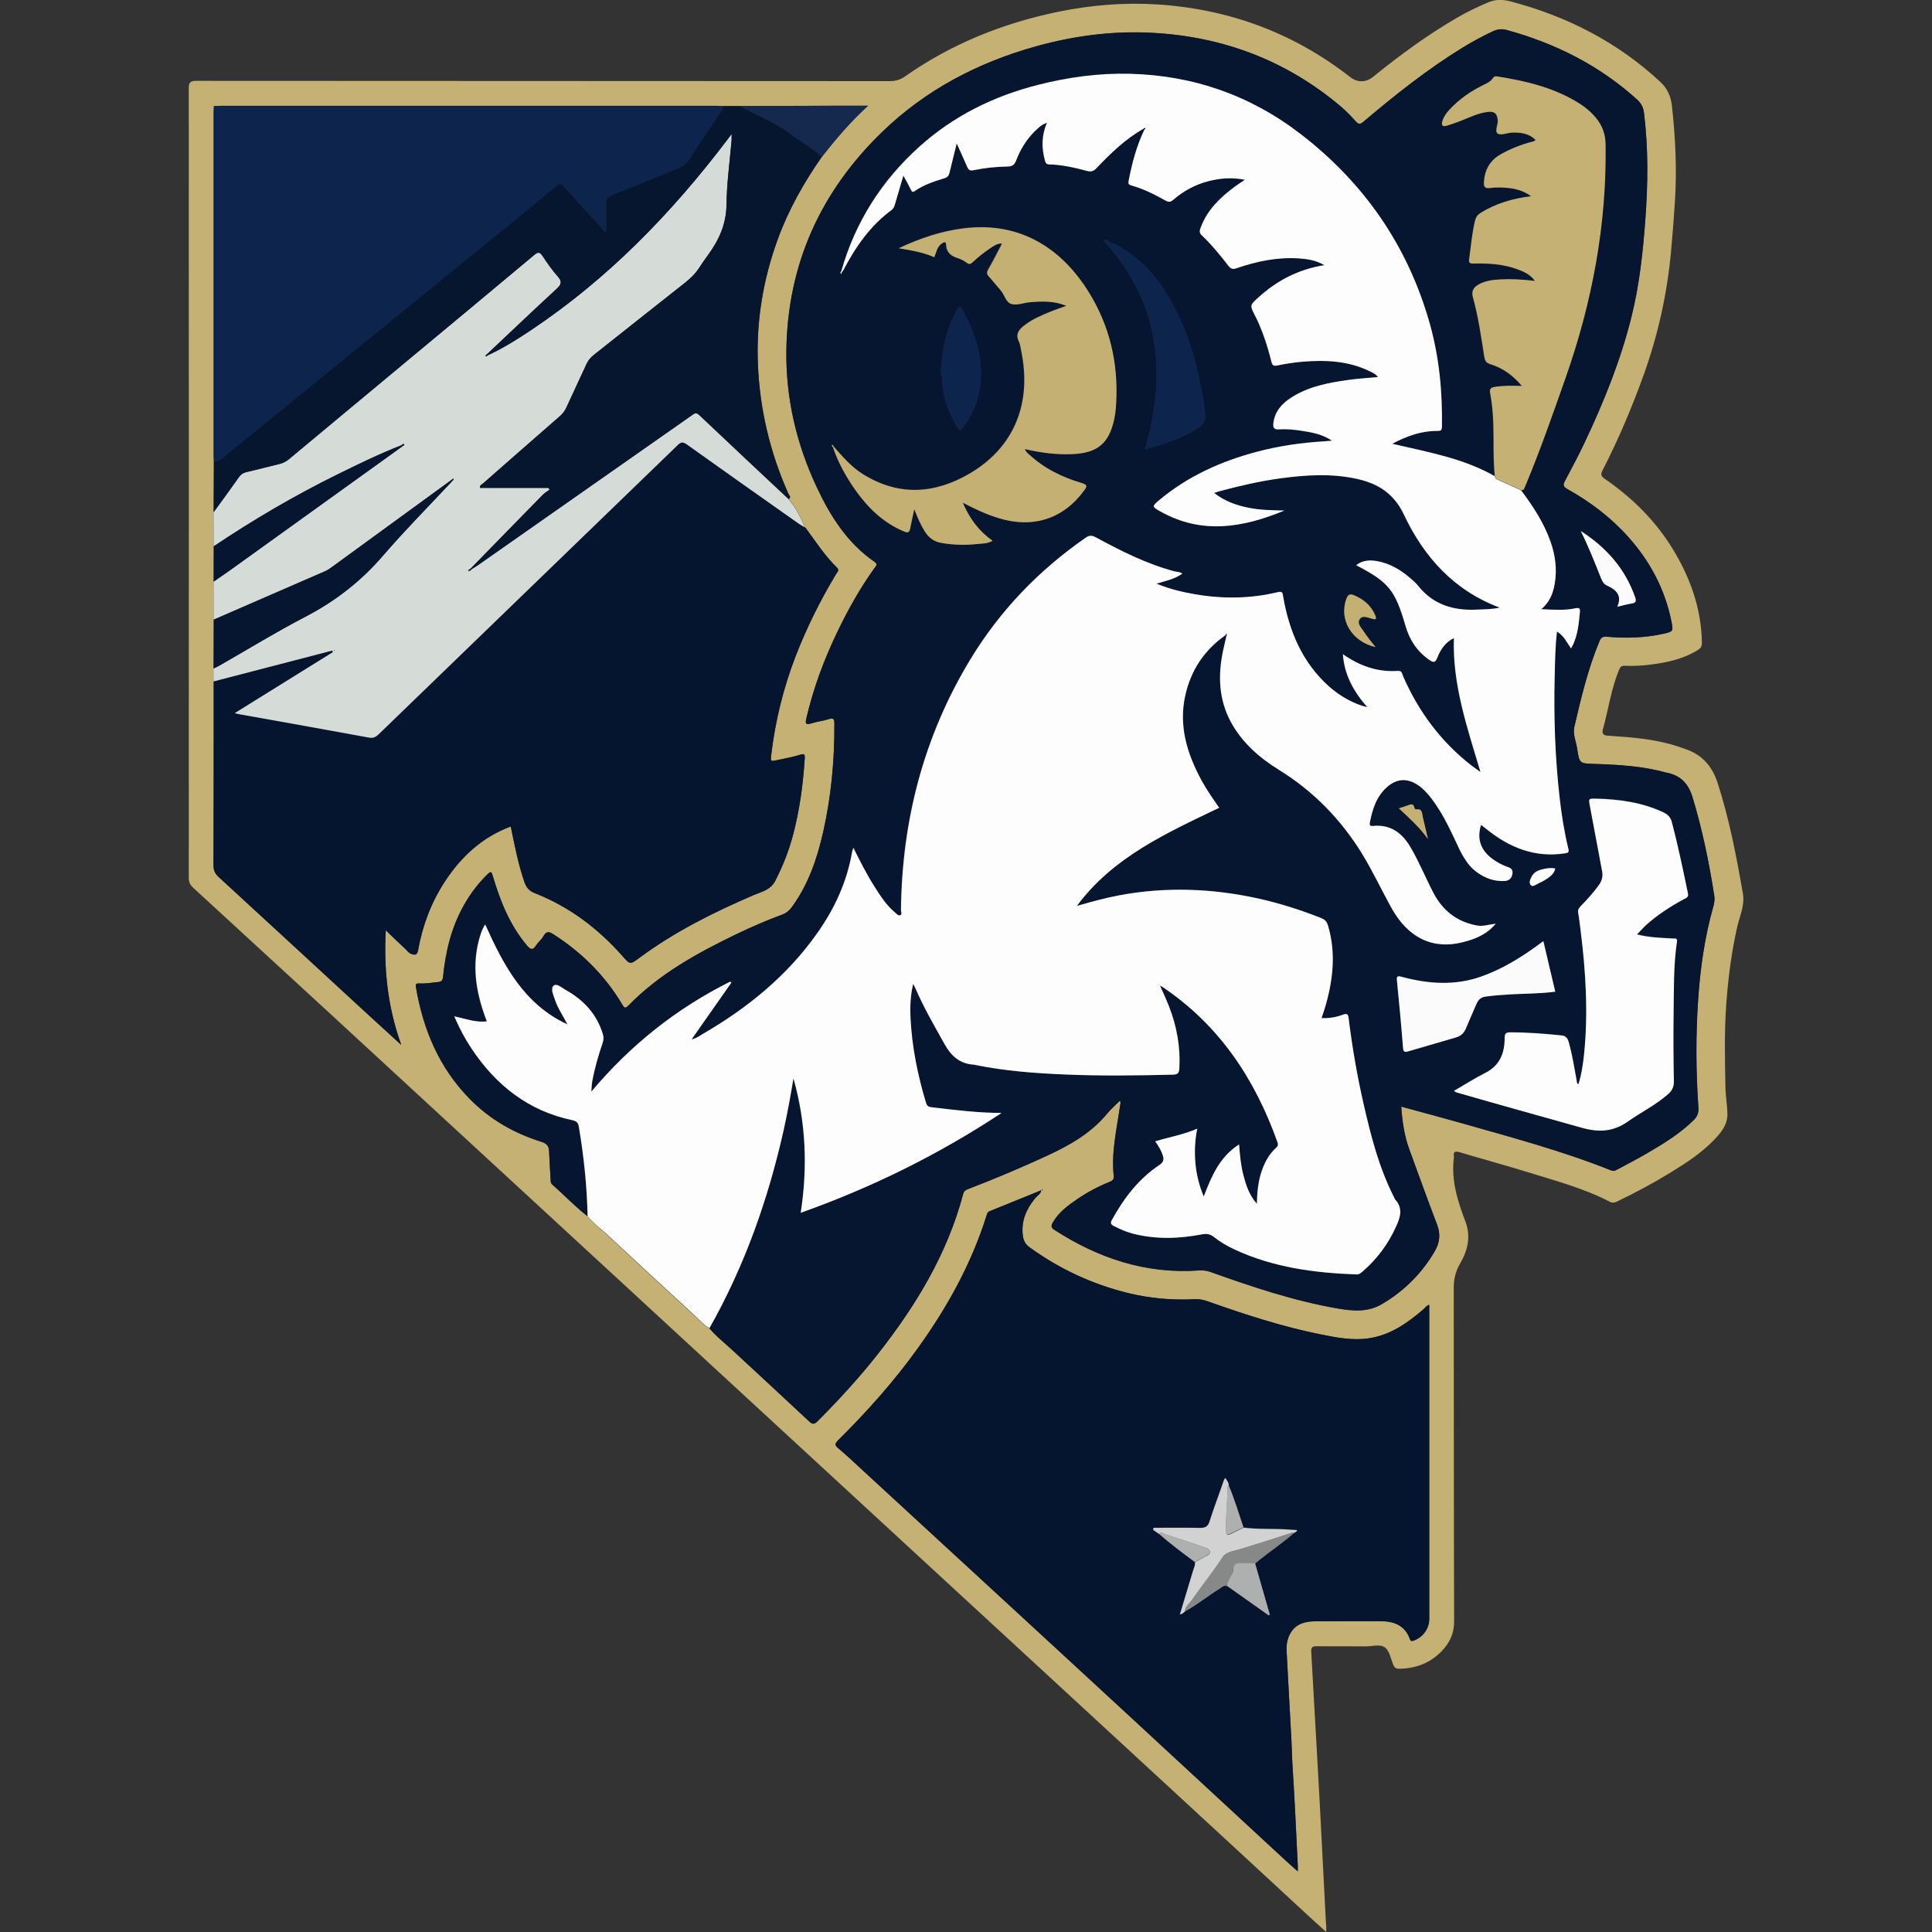 <?xml version="1.0" encoding="utf-8"?>
<!-- Generator: Adobe Illunbb_strator 24.1.0, SVG Export Plug-In . SVG Version: 6.00 Build 0)  -->
<svg version="1.1" id="Layer_1" xmlns="http://www.w3.org/2000/svg" xmlns:xlink="http://www.w3.org/1999/xlink" x="0px"
	y="0px" viewBox="0 0 200 200" nbb_style="enable-background:new 0 0 200 200;" xml:space="preserve">
	<rect x="0" y="0" width="200" height="200" fill="#333333" stroke="none"/>
	<style type="text/css">
		.nbb_st0 {
			fill: #C4B173;
		}

		.nbb_st1 {
			fill: #071630;
		}

		.nbb_st2 {
			fill: #FDFDFD;
		}

		.nbb_st3 {
			fill: #06152F;
		}

		.nbb_st4 {
			fill: #D5DCD8;
		}

		.nbb_st5 {
			fill: #0D244D;
		}

		.nbb_st6 {
			fill: #07162F;
		}

		.nbb_st7 {
			fill: #14294D;
		}

		.nbb_st8 {
			fill: #C4B072;
		}

		.nbb_st9 {
			fill: #FBFBFC;
		}

		.nbb_st10 {
			fill: #D2D2D3;
		}

		.nbb_st11 {
			fill: #878888;
		}

		.nbb_st12 {
			fill: #AEAFAF;
		}
	</style>
	<g>
		<path class="nbb_st0" d="M137.29,200c-0.83-0.75-1.54-1.39-2.24-2.04c-3.63-3.35-7.25-6.71-10.88-10.05
		c-6.63-6.12-13.26-12.23-19.89-18.34c-3.14-2.9-6.29-5.79-9.43-8.69c-6.68-6.16-13.35-12.32-20.03-18.47
		c-3.82-3.52-7.64-7.04-11.45-10.56c-5.5-5.07-11-10.14-16.5-15.21c-4.37-4.03-8.73-8.06-13.1-12.08
		c-4.59-4.23-9.18-8.45-13.78-12.67c-0.33-0.3-0.45-0.6-0.45-1.05c0.01-27.22,0.01-54.44,0-81.66c0-0.63,0.13-0.81,0.79-0.81
		c23.92,0.02,47.85,0.01,71.77,0.03c0.6,0,1.09-0.14,1.59-0.49c4.81-3.38,10.16-5.52,15.9-6.7c3.38-0.69,6.8-0.97,10.24-0.75
		c7.41,0.48,14.1,2.95,19.97,7.54c0.72,0.56,1.6,0.55,2.32-0.03c2.79-2.26,5.68-4.38,8.79-6.18c1.02-0.59,2.07-1.09,3.16-1.55
		c0.76-0.32,1.49-0.31,2.29-0.1c5.84,1.54,11.06,4.2,15.51,8.33c0.76,0.71,1.11,1.54,1.21,2.51c0.36,3.27,0.52,6.54,0.31,9.83
		c-0.11,1.72-0.24,3.44-0.4,5.16c-0.4,4.44-1.36,8.75-2.87,12.93c-1.21,3.35-2.6,6.63-4.23,9.8c-0.21,0.42-0.15,0.59,0.21,0.85
		c2.85,1.96,5.27,4.34,7.08,7.31c1.8,2.96,2.94,6.14,3,9.64c0.01,0.38-0.1,0.6-0.45,0.81c-1.47,0.9-3.1,1.26-4.78,1.48
		c-0.91,0.12-1.83,0.17-2.75,0.13c-0.34-0.02-0.48,0.13-0.6,0.43c-0.82,1.98-1.1,4.11-1.67,6.16c-0.11,0.39,0.01,0.62,0.5,0.65
		c2.15,0.14,4.3,0.29,6.39,0.85c0.59,0.16,1.18,0.36,1.76,0.57c1.69,0.6,2.69,1.8,3.24,3.51c1.2,3.72,1.93,7.54,2.6,11.38
		c0.22,1.25-0.31,2.3-0.57,3.42c-0.6,2.63-0.94,5.28-1.14,7.96c-0.22,2.94-0.15,5.88-0.09,8.82c0.02,0.89,0.19,1.78,0.2,2.67
		c0.01,1.08-0.63,1.88-1.33,2.61c-1.35,1.42-2.99,2.47-4.65,3.49c-1.75,1.07-3.56,2.03-5.4,2.92c-0.26,0.12-0.48,0.21-0.78,0.05
		c-2.74-1.42-5.72-2.2-8.65-3.11c-2.28-0.71-4.58-1.32-6.87-2.01c-0.49-0.15-0.72-0.11-0.63,0.46c0,0.02,0,0.04,0,0.06
		c-0.31,2.34,0.38,4.51,1.19,6.65c0.59,1.56,0.23,3-0.55,4.34c-0.47,0.81-0.66,1.6-0.66,2.53c0.02,11.48,0,22.97,0.04,34.45
		c0.01,1.35-0.49,2.36-1.38,3.24c-1.17,1.17-2.63,1.7-4.29,1.73c-0.37,0.01-0.52-0.14-0.65-0.46c-0.24-0.61-0.38-1.41-0.85-1.75
		c-0.5-0.37-1.32-0.1-2-0.11c-1.69-0.01-3.38,0.01-5.07-0.01c-0.46-0.01-0.58,0.14-0.55,0.59c0.21,3.6,0.41,7.2,0.61,10.81
		c0.09,1.56,0.18,3.11,0.26,4.67c0.22,4.18,0.43,8.36,0.65,12.54C137.3,199.29,137.29,199.56,137.29,200z M76.63,10.98
		c-0.6,0-1.19,0-1.79,0c-0.21-0.01-0.43-0.03-0.64-0.03c-17.11,0-34.22,0-51.33,0c-0.21,0-0.43,0.01-0.64,0.02
		c-0.08-0.02-0.11,0.01-0.09,0.09c-0.01,0.17-0.02,0.34-0.02,0.51c0,11.89,0,23.79,0,35.68c0,0.17,0.02,0.34,0.02,0.51
		c-0.01,1.75-0.01,3.49-0.02,5.24c0,1.18,0,2.36,0.01,3.53c0,1.22,0,2.43-0.01,3.65c0,1.31,0.01,2.62,0.01,3.94
		c0,1.69-0.01,3.38-0.01,5.06c0,0.44,0,0.89,0.01,1.33c0,6.35,0,12.7-0.02,19.05c0,0.52,0.15,0.86,0.53,1.21
		c4.98,4.56,9.94,9.15,14.9,13.72c1.33,1.22,2.66,2.44,4,3.66c-1.4-3.87-1.82-7.84-1.6-11.86c0.7,0.66,1.39,1.32,2.08,1.98
		c0.17,0.16,0.3,0.36,0.53,0.45c0.41,0.16,0.64,0.17,0.74-0.39c0.46-2.54,1.35-4.92,2.77-7.09c1.69-2.58,3.86-4.59,6.82-5.7
		c0.4,1.95,0.77,3.9,1.42,5.77c0.2,0.56,0.48,0.91,1.06,1.13c3.57,1.4,6.55,3.64,9.07,6.5c0.8,0.91,0.79,0.93,1.74,0.22
		c3.65-2.71,7.69-4.72,11.84-6.51c0.83-0.36,1.76-0.52,2.26-1.5c0.77-1.51,1.39-3.06,1.82-4.69c0.69-2.6,1.05-5.26,1.22-7.94
		c0.02-0.36,0.03-0.56-0.47-0.4c-0.77,0.24-1.56,0.38-2.35,0.55c-0.73,0.16-0.73,0.15-0.64-0.6c0.42-3.48,1.25-6.86,2.51-10.13
		c1.15-2.97,2.56-5.81,4.2-8.53c0.12-0.2,0.37-0.39,0.09-0.66c-1.25-1.21-2.19-2.67-3.21-4.06c-0.05-0.04-0.09-0.09-0.14-0.13
		l0,0.01c-0.4-1.05-0.92-2.04-1.65-2.92c0.3-0.2,0.04-0.39-0.03-0.54c-1.91-4.29-2.97-8.78-3.16-13.47
		c-0.17-4.43,0.55-8.74,2.07-12.91c1.12-3.06,2.71-5.87,4.57-8.53c1.44-1.83,2.94-3.6,4.76-5.26c-1.25,0-2.33,0-3.42,0
		C83.16,10.96,79.9,10.97,76.63,10.98z M107.8,123.22c-1.79,0.73-3.58,1.46-5.37,2.18c-0.21,0.09-0.24,0.26-0.3,0.45
		c-1.56,4.97-4.05,9.46-7.07,13.67c-2.47,3.45-5.29,6.6-8.29,9.58c-0.34,0.34-0.37,0.52,0.01,0.83c0.69,0.57,1.34,1.19,2,1.79
		c4.89,4.5,9.77,9,14.66,13.5c4.4,4.05,8.8,8.11,13.19,12.16c5.49,5.07,10.98,10.15,16.47,15.23c0.38,0.35,0.78,0.7,1.25,1.12
		c0-0.3,0.01-0.46,0-0.62c-0.17-3.41-0.32-6.82-0.54-10.23c-0.06-0.94-0.07-1.88-0.12-2.81c-0.18-3.07-0.34-6.14-0.5-9.21
		c-0.03-0.65,0.09-1.28,0.43-1.84c0.58-0.96,1.53-1.17,2.55-1.18c2.24-0.02,4.49-0.01,6.73-0.01c1.38,0,2.53,0.4,3.05,1.83
		c0.06,0.17,0.12,0.28,0.37,0.19c0.97-0.33,1.64-1.23,1.64-2.26c0-10.6,0-21.21,0-31.81c0-0.23,0-0.45,0-0.7
		c-0.29,0.07-0.39,0.27-0.54,0.41c-1.68,1.46-3.47,2.72-5.73,3.06c-1.65,0.24-3.28-0.07-4.89-0.39c-4.03-0.8-7.93-2.08-11.8-3.45
		c-0.43-0.15-0.85-0.23-1.31-0.21c-2.33,0.11-4.64-0.08-6.91-0.64c-3.71-0.91-7.1-2.5-10.19-4.73c-0.46-0.33-0.65-0.73-0.71-1.27
		c-0.17-1.48,0.38-2.71,1.29-3.82c0.22-0.27,0.57-0.44,0.63-0.83c0.05,0,0.1-0.01,0.15-0.01c-0.01-0.02-0.02-0.05-0.02-0.07
		C107.88,123.15,107.84,123.18,107.8,123.22z M73.42,137.49c0.66,0.81,1.49,1.45,2.26,2.16c2.7,2.5,5.4,4.99,8.08,7.5
		c0.33,0.31,0.53,0.33,0.87-0.02c2.19-2.2,4.29-4.48,6.21-6.92c3.94-5,7.21-10.37,8.86-16.6c0.09-0.33,0.28-0.43,0.55-0.53
		c2.77-1.06,5.5-2.21,8.19-3.46c2.33-1.08,4.52-2.33,6.18-4.35c0.39-0.47,0.86-0.87,1.3-1.31c0.13,0.19,0.05,0.33,0.03,0.47
		c-0.34,2.43-0.93,4.83-0.66,7.31c0.04,0.34-0.12,0.48-0.42,0.61c-1.17,0.47-2.29,1.06-3.33,1.77c-0.99,0.68-1.96,1.38-2.57,2.46
		c-0.17,0.31-0.18,0.51,0.16,0.73c4.57,2.96,9.51,4.6,15.02,4.21c0.42-0.03,0.8,0.03,1.19,0.17c4.28,1.53,8.59,2.98,13.09,3.76
		c1.57,0.27,3.13,0.43,4.61-0.44c2.3-1.35,4.12-3.16,5.47-5.46c0.53-0.9,0.63-1.79,0.24-2.8c-0.99-2.57-1.91-5.16-2.86-7.75
		c-0.52-1.41-0.73-2.88-0.84-4.44c2.07,0.57,4.09,1.1,6.1,1.67c5.25,1.5,10.54,2.9,15.62,4.93c0.27,0.11,0.45,0.02,0.65-0.09
		c1.07-0.58,2.16-1.13,3.2-1.75c1.66-0.97,3.3-1.98,4.68-3.34c0.37-0.36,0.54-0.75,0.51-1.3c-0.26-3.71-0.28-7.43-0.03-11.14
		c0.22-3.29,0.68-6.54,1.58-9.71c0.11-0.38,0.15-0.75,0.09-1.13c-0.54-3.44-1.23-6.84-2.25-10.17c-0.44-1.45-1.26-2.25-2.68-2.54
		c-0.02,0-0.04-0.01-0.06-0.01c-2.41-0.66-4.88-0.81-7.36-0.89c-1.58-0.05-1.61-0.03-1.84-1.58c-0.11-0.75-0.47-1.49-0.29-2.27
		c0.7-2.99,1.4-5.98,2.59-8.83c0.16-0.39,0.31-0.53,0.78-0.49c1.97,0.17,3.93,0.12,5.86-0.31c1.01-0.23,1.03-0.27,0.82-1.27
		c-0.67-3.33-2.21-6.22-4.46-8.74c-1.81-2.03-3.95-3.65-6.32-4.97c-0.48-0.27-0.44-0.47-0.22-0.88c0.71-1.32,1.4-2.64,2.04-3.99
		c1.98-4.19,3.72-8.48,4.83-12.99c0.81-3.26,1.17-6.59,1.42-9.94c0.28-3.72,0.32-7.43-0.13-11.13c-0.07-0.6-0.3-1.02-0.74-1.41
		c-3.88-3.51-8.42-5.79-13.44-7.17c-0.53-0.15-0.99-0.1-1.47,0.13c-1.06,0.5-2.1,1.05-3.1,1.67c-3.67,2.25-7.03,4.93-10.31,7.7
		c-0.32,0.27-0.48,0.28-0.76-0.03c-0.5-0.55-1.02-1.1-1.59-1.58c-5.6-4.73-12.1-7.19-19.38-7.6c-4.11-0.23-8.14,0.29-12.1,1.38
		c-6.05,1.68-11.48,4.51-16.01,8.91c-6.35,6.16-9.75,13.66-9.88,22.55c-0.07,4.97,1.04,9.71,3.15,14.2c1.41,3,3.17,5.77,5.97,7.71
		c0.39,0.27,0.14,0.46-0.01,0.67c-1.49,2.07-2.72,4.29-3.83,6.58c-1.38,2.87-2.49,5.84-3.21,8.95c-0.12,0.5-0.1,0.72,0.51,0.53
		c0.59-0.19,1.22-0.25,1.8-0.44c0.52-0.17,0.59,0.01,0.59,0.49c0.02,3.77-0.33,7.51-1.16,11.19c-0.63,2.79-1.54,5.46-3.26,7.8
		c-0.26,0.36-0.56,0.6-0.99,0.76c-1.6,0.59-3.17,1.27-4.71,2.01c-4.07,1.96-8.02,4.13-11.22,7.42c-0.34,0.35-0.45,0.17-0.63-0.14
		c-1.77-2.97-4.16-5.35-7.06-7.22c-0.45-0.29-0.77-0.44-1.09,0.16c-0.19,0.35-0.54,0.61-0.76,0.95c-0.33,0.51-0.56,0.48-0.95,0.01
		c-1.79-2.12-2.78-4.63-3.55-7.25c-0.13-0.44-0.23-0.41-0.51-0.14c-0.99,0.96-1.81,2.05-2.48,3.25c-1.29,2.29-1.89,4.79-2.14,7.38
		c-0.04,0.38-0.16,0.52-0.53,0.55c-0.64,0.05-1.27,0.18-1.91,0.14c-0.3-0.02-0.43,0.04-0.37,0.38c0.75,4.4,2.4,8.36,5.58,11.58
		c2.08,2.12,4.59,3.55,7.4,4.43c0.57,0.18,0.79,0.44,0.81,1.01c0.03,0.92,0.1,1.83,0.15,2.75c0.01,0.23-0.03,0.49,0.17,0.66
		c1.23,1.09,2.36,2.29,3.66,3.29c0.52,0.65,1.19,1.16,1.8,1.72c3.1,2.87,6.18,5.74,9.29,8.59C72.4,136.66,72.82,137.18,73.42,137.49
		z" />
		<path class="nbb_st1" d="M60.83,125.9c-1.3-1.01-2.43-2.21-3.66-3.29c-0.2-0.18-0.15-0.43-0.17-0.66c-0.05-0.92-0.13-1.83-0.15-2.75
		c-0.02-0.57-0.24-0.83-0.81-1.01c-2.82-0.88-5.32-2.31-7.4-4.43c-3.17-3.22-4.83-7.19-5.58-11.58c-0.06-0.34,0.07-0.4,0.37-0.38
		c0.64,0.05,1.28-0.08,1.91-0.14c0.37-0.03,0.49-0.17,0.53-0.55c0.26-2.59,0.85-5.09,2.14-7.38c0.68-1.2,1.49-2.29,2.48-3.25
		c0.28-0.27,0.38-0.31,0.51,0.14c0.77,2.61,1.76,5.12,3.55,7.25c0.4,0.47,0.62,0.49,0.95-0.01c0.22-0.34,0.57-0.6,0.76-0.95
		c0.32-0.6,0.64-0.45,1.09-0.16c2.9,1.87,5.29,4.25,7.06,7.22c0.18,0.31,0.29,0.49,0.63,0.14c3.2-3.29,7.14-5.45,11.22-7.42
		c1.54-0.74,3.1-1.42,4.71-2.01c0.43-0.16,0.73-0.41,0.99-0.76c1.71-2.34,2.63-5.01,3.26-7.8c0.83-3.68,1.18-7.42,1.16-11.19
		c0-0.48-0.07-0.65-0.59-0.49c-0.59,0.19-1.22,0.25-1.8,0.44c-0.61,0.2-0.63-0.03-0.51-0.53c0.72-3.11,1.83-6.08,3.21-8.95
		c1.1-2.29,2.34-4.51,3.83-6.58c0.15-0.21,0.4-0.4,0.01-0.67c-2.81-1.93-4.56-4.71-5.97-7.71c-2.11-4.49-3.22-9.23-3.15-14.2
		c0.13-8.89,3.53-16.39,9.88-22.55c4.53-4.39,9.95-7.23,16.01-8.91c3.96-1.1,8-1.62,12.1-1.38c7.28,0.41,13.78,2.88,19.38,7.6
		c0.57,0.48,1.09,1.03,1.59,1.58c0.28,0.31,0.44,0.3,0.76,0.03c3.28-2.77,6.64-5.45,10.31-7.7c1-0.61,2.03-1.17,3.1-1.67
		c0.49-0.23,0.94-0.28,1.47-0.13c5.02,1.38,9.55,3.66,13.44,7.17c0.43,0.39,0.66,0.81,0.74,1.41c0.46,3.71,0.41,7.42,0.13,11.13
		c-0.25,3.35-0.61,6.68-1.42,9.94c-1.12,4.51-2.85,8.8-4.83,12.99c-0.64,1.35-1.33,2.67-2.04,3.99c-0.22,0.41-0.26,0.61,0.22,0.88
		c2.36,1.32,4.51,2.94,6.32,4.97c2.25,2.52,3.79,5.41,4.46,8.74c0.2,1,0.19,1.05-0.82,1.27c-1.93,0.43-3.9,0.48-5.86,0.31
		c-0.47-0.04-0.62,0.1-0.78,0.49c-1.19,2.85-1.89,5.84-2.59,8.83c-0.18,0.77,0.18,1.51,0.29,2.27c0.23,1.56,0.25,1.53,1.84,1.58
		c2.48,0.08,4.95,0.22,7.36,0.89c0.02,0.01,0.04,0.01,0.06,0.01c1.42,0.29,2.24,1.09,2.68,2.54c1.02,3.34,1.71,6.74,2.25,10.17
		c0.06,0.38,0.02,0.75-0.09,1.13c-0.9,3.18-1.36,6.43-1.58,9.71c-0.25,3.72-0.22,7.43,0.03,11.14c0.04,0.55-0.13,0.94-0.51,1.3
		c-1.39,1.36-3.02,2.37-4.68,3.34c-1.05,0.62-2.13,1.17-3.2,1.75c-0.2,0.11-0.39,0.2-0.65,0.09c-5.08-2.03-10.37-3.44-15.62-4.93
		c-2.01-0.57-4.03-1.1-6.1-1.67c0.1,1.56,0.32,3.03,0.84,4.44c0.95,2.58,1.87,5.18,2.86,7.75c0.39,1.01,0.29,1.9-0.24,2.8
		c-1.35,2.3-3.17,4.11-5.47,5.46c-1.48,0.87-3.04,0.71-4.61,0.44c-4.5-0.78-8.8-2.23-13.09-3.76c-0.39-0.14-0.77-0.2-1.19-0.17
		c-5.51,0.4-10.45-1.25-15.02-4.21c-0.34-0.22-0.33-0.43-0.16-0.73c0.61-1.08,1.58-1.79,2.57-2.46c1.04-0.71,2.16-1.3,3.33-1.77
		c0.3-0.12,0.46-0.26,0.42-0.61c-0.27-2.48,0.32-4.89,0.66-7.31c0.02-0.14,0.1-0.28-0.03-0.47c-0.44,0.44-0.92,0.84-1.3,1.31
		c-1.66,2.02-3.85,3.27-6.18,4.35c-2.69,1.24-5.42,2.4-8.19,3.46c-0.27,0.1-0.47,0.2-0.55,0.53c-1.65,6.23-4.92,11.6-8.86,16.6
		c-1.92,2.44-4.02,4.72-6.21,6.92c-0.34,0.35-0.54,0.33-0.87,0.02c-2.68-2.51-5.38-5-8.08-7.5c-0.76-0.71-1.59-1.34-2.26-2.16
		c3.65-6.45,6.09-13.35,7.69-20.56c0.39-1.75,0.7-3.51,1-5.28c1.28,4.56,1.48,9.17,0.75,13.91c7.42-2.64,14.32-6.06,20.8-10.34
		c-2.45,0-4.86-0.32-7.27-0.59c-0.33-0.04-0.47-0.15-0.56-0.47c-0.86-2.85-1.45-5.75-1.6-8.73c-0.06-1.16-0.01-2.32,0.27-3.57
		c0.1,0.2,0.16,0.28,0.2,0.38c0.87,2.02,1.97,3.92,3.04,5.84c0.69,1.24,1.56,2.02,2.98,2.14c0.08,0.01,0.17,0.03,0.25,0.04
		c3.04,0.62,6.13,0.85,9.22,0.98c3.73,0.16,7.46,0.11,11.2,0.02c0.45-0.01,0.64-0.13,0.67-0.65c0.12-2.24-0.27-4.37-1.08-6.44
		c-0.27-0.69-0.59-1.37-0.92-2.12c0.14,0.06,0.18,0.07,0.21,0.1c5.9,3.95,9.6,9.53,11.95,16.12c0.1,0.28,0.01,0.42-0.19,0.6
		c-0.69,0.64-1.12,1.43-1.43,2.31c-0.38,1.09-0.49,2.21-0.52,3.44c-0.8-0.91-1.12-1.92-1.39-2.95c-0.27-1.02-0.36-2.07-0.45-3.19
		c-2.03,1.29-2.85,3.3-3.66,5.39c-0.49-1.19-0.76-2.31-0.86-3.46c-0.1-1.15-0.06-2.31,0.19-3.56c-1.49,0.64-2.93,0.88-4.35,1.31
		c0.35,0.51,0.65,0.98,0.8,1.52c0.11,0.38,0.04,0.66-0.34,0.91c-2.16,1.45-3.7,3.44-4.94,5.7c-0.18,0.33-0.1,0.48,0.2,0.64
		c0.65,0.33,1.31,0.62,2.02,0.8c2.37,0.6,4.74,0.51,7.11,0.06c0.48-0.09,0.83-0.04,1.22,0.27c0.65,0.52,1.38,0.93,2.13,1.29
		c4.01,1.87,8.28,2.43,12.64,2.59c0.27,0.01,0.44-0.13,0.61-0.29c1.51-1.3,2.67-2.86,3.49-4.68c0.44-0.98,0.73-1.91-0.12-2.81
		c-0.04-0.04-0.05-0.12-0.08-0.18c-1.57-3.06-2.41-6.37-3.17-9.69c-0.67-2.93-1.18-5.89-1.55-8.88c-0.05-0.43-0.18-0.51-0.59-0.36
		c-0.7,0.26-1.43,0.39-2.21,0.35c0.16-0.48,0.31-0.92,0.44-1.37c0.77-2.74,1.05-5.48,0.21-8.26c-0.12-0.41-0.35-0.59-0.71-0.73
		c-2.11-0.83-4.25-1.52-6.46-2.01c-4.79-1.05-9.59-1.24-14.42-0.34c-1.48,0.28-2.93,0.67-4.39,1.1c3.74-5.06,9.26-7.53,14.73-10.16
		c-0.64-0.92-1.29-1.84-1.83-2.84c-1.49-2.75-2.39-5.63-1.68-8.78c0.58-2.62,1.99-4.73,4.2-6.27c0.02,0.02,0.05,0.05,0.07,0.07
		c-0.13,0.54-0.26,1.08-0.37,1.62c-0.52,2.51-0.43,4.96,0.8,7.28c1.16,2.18,2.97,3.74,5.02,5.01c3.54,2.19,6.35,5.08,8.54,8.6
		c1.13,1.82,2.03,3.75,3.05,5.62c1.73,3.14,4.29,4.39,7.41,3.61c1.26-0.32,2.47-0.78,3.42-1.92c-0.72,0.08-1.31,0.3-1.92,0.19
		c-2.07-0.37-3.56-1.53-4.53-3.38c-0.82-1.57-1.49-3.21-2.38-4.74c-0.86-1.47-2.06-2.37-3.87-2.19c-0.3,0.03-0.39-0.07-0.33-0.35
		c0.26-1.4,0.68-2.74,1.82-3.71c0.98-0.84,2.03-0.9,3.11-0.2c0.58,0.38,1.04,0.88,1.45,1.43c1,1.32,1.73,2.78,2.43,4.27
		c0.59,1.26,1.14,2.54,2.32,3.39c0.84,0.6,1.78,0.93,2.82,0.87c0.44-0.02,0.74-0.26,0.81-0.75c0.07-0.49-0.21-0.61-0.59-0.74
		c-0.55-0.19-1.05-0.48-1.51-0.82c-1.2-0.89-1.59-2.07-1.16-3.46c0.02,0,0.05-0.01,0.06,0c0.17,0.13,0.34,0.26,0.5,0.39
		c2.37,1.92,5,2.99,8.12,2.52c0.34-0.05,0.46-0.09,0.36-0.5c-0.42-1.74-0.7-3.51-0.9-5.29c-0.47-4.15-0.6-8.31-0.51-12.47
		c0.04-1.54,0.05-3.09,0.24-4.7c0.72,0.43,1.02,1.11,1.45,1.74c0.09-0.17,0.17-0.29,0.23-0.42c0.48-1.05,0.58-2.17,0.69-3.3
		c0.04-0.42-0.06-0.52-0.47-0.43c-1.13,0.24-2.27,0.15-3.52,0.09c0.86-0.74,1.22-1.62,1.38-2.6c0.25-1.49,0.08-2.93-0.41-4.34
		c-0.69-1.97-1.82-3.7-3.06-5.36c0.36,0.06,0.34-0.25,0.42-0.45c1.53-3.66,2.83-7.4,4.15-11.14c2.76-7.84,4.28-15.89,4.15-24.23
		c-0.02-1.08-0.35-1.95-1.02-2.75c-0.49-0.58-1.05-1.06-1.69-1.46c-2.6-1.64-5.52-2.33-8.51-2.8c-0.19-0.03-0.33,0-0.44,0.17
		c-0.23,0.36-0.6,0.53-0.97,0.71c-1.32,0.64-2.51,1.46-3.51,2.54c-0.32,0.35-0.6,0.72-0.74,1.18c-0.13,0.4-0.05,0.65,0.44,0.5
		c0.43-0.13,0.86-0.27,1.27-0.43c0.99-0.38,1.95-0.89,3.03-1c0.66-0.07,0.89,0.18,0.98,0.8c0.07,0.51-0.37,1.21,0.01,1.45
		c0.35,0.22,1.02-0.11,1.55-0.11c0.85-0.01,1.7,0.09,2.35,0.77c-0.1,0.14-0.23,0.15-0.36,0.18c-1.14,0.3-2.23,0.73-3.26,1.31
		c-1.12,0.63-1.65,1.62-1.72,2.89c-0.02,0.44,0.08,0.66,0.61,0.59c0.57-0.08,1.15-0.07,1.73-0.02c0.88,0.07,1.72,0.28,2.54,0.87
		c-1.93,0.24-3.66,0.75-5.23,1.73c-0.31,0.19-0.48,0.43-0.57,0.8c-0.32,1.31-0.42,2.65-0.61,3.98c-0.05,0.36,0.05,0.47,0.44,0.46
		c1.56-0.03,3.12,0.05,4.6,0.61c0.64,0.24,1.29,0.51,1.77,1.19c-1.24-0.15-2.39-0.22-3.55-0.16c-0.79,0.04-1.58,0.12-2.29,0.53
		c-0.5,0.29-0.75,0.69-0.59,1.28c0.57,2.04,0.86,4.13,1.19,6.21c0.07,0.44,0.22,0.64,0.66,0.77c1.26,0.38,2.29,1.13,3.23,2.24
		c-1.03-0.03-1.92-0.04-2.81,0.1c-0.48,0.08-0.55,0.27-0.47,0.67c0.09,0.48,0.16,0.97,0.21,1.45c0.25,2.36,0.03,4.74,0.26,7.1
		c-3.27-1.87-6.94-2.5-10.62-3.36c1.51-0.81,3.02-1.33,4.68-1.33c0.37,0,0.46-0.07,0.46-0.44c0.06-3.63-0.28-7.21-1.27-10.71
		c-2.27-7.99-6.77-14.49-13.31-19.55c-5.21-4.02-11.14-6.11-17.73-6.27c-3.2-0.08-6.34,0.35-9.44,1.13
		c-4.63,1.17-8.8,3.22-12.36,6.43c-3.91,3.53-6.63,7.81-8.07,12.89c-0.04,0.1-0.12,0.2,0.02,0.29c0.02-0.07,0.04-0.14,0.07-0.21
		c0.06-0.08,0.12-0.16,0.17-0.25c1.25-2.39,2.77-4.56,4.97-6.18c0.22-0.16,0.28-0.37,0.34-0.59c0.28-0.94,0.56-1.89,0.87-2.96
		c0.31,0.57,0.56,1.01,0.78,1.46c0.11,0.22,0.19,0.29,0.41,0.13c0.92-0.65,1.98-0.99,3.04-1.31c0.34-0.1,0.48-0.29,0.55-0.6
		c0.23-0.95,0.47-1.9,0.74-3.01c0.41,0.9,0.76,1.65,1.08,2.41c0.14,0.33,0.29,0.44,0.67,0.36c1.15-0.24,2.32-0.36,3.5-0.38
		c0.46-0.01,0.71-0.14,0.89-0.6c0.43-1.12,1.04-2.15,1.9-3.01c0.35-0.35,0.71-0.71,1.3-0.92c-0.55,1.33-0.57,2.6-0.21,3.88
		c0.07,0.25,0.13,0.42,0.44,0.43c1.33,0.04,2.62,0.33,3.9,0.67c0.43,0.11,0.68,0.05,0.99-0.27c1.47-1.55,3.01-3.03,4.89-4.1
		c0.03,0.03,0.05,0.07,0.08,0.1c-0.81,1.68-1.27,3.47-1.63,5.29c-0.06,0.3-0.02,0.4,0.29,0.49c1.24,0.35,2.38,0.92,3.5,1.55
		c0.32,0.18,0.53,0.2,0.82-0.06c1.08-0.94,2.32-1.59,3.71-1.95c1.19-0.3,2.4-0.39,3.71-0.13c-0.41,0.28-0.73,0.48-1.04,0.71
		c-1.51,1.12-2.84,2.39-3.52,4.21c-0.11,0.28-0.21,0.53,0.08,0.81c1.02,0.98,1.92,2.06,2.78,3.18c0.25,0.33,0.45,0.39,0.84,0.25
		c2.09-0.72,4.23-1.17,6.46-1.02c0.88,0.06,1.75,0.19,2.63,0.7c-2.71,0.43-4.92,1.61-6.84,3.35c-0.88,0.8-0.88,0.81-0.34,1.87
		c0.02,0.04,0.04,0.07,0.06,0.11c0.73,1.48,1.24,3.04,1.63,4.63c0.09,0.38,0.2,0.52,0.64,0.42c0.87-0.19,1.77-0.32,2.66-0.39
		c2.36-0.19,4.7-0.08,6.88,0.99c0.3,0.15,0.64,0.28,0.85,0.6c-1.05,0.1-2.05,0.16-3.05,0.3c-2.07,0.29-4.13,0.67-5.94,1.84
		c-0.94,0.61-1.66,1.4-1.82,2.58c-0.06,0.46,0,0.73,0.58,0.7c0.77-0.05,1.54,0.02,2.3,0.14c1.07,0.16,2.14,0.33,3.17,1.03
		c-0.32,0.03-0.52,0.05-0.73,0.06c-2.37,0.14-4.71,0.47-7.01,1.08c-3.71,0.98-7.15,2.52-10.12,5c-0.79,0.66-0.78,0.69,0.13,1.2
		c4.29,2.4,8.56,1.66,12.81-0.11c-1.25-0.03-2.5-0.03-3.73-0.29c-1.27-0.26-2.46-0.67-3.54-1.53c0.21-0.07,0.37-0.13,0.53-0.17
		c2.08-0.56,4.18-1.05,6.32-1.34c2.65-0.36,5.31-0.53,7.96,0.06c2.18,0.48,3.8,1.5,4.84,3.7c2.07,4.38,5.18,7.85,9.91,9.62
		c-0.83,0.19-1.64,0.18-2.45,0.21c-2.36,0.11-4.43-0.51-5.97-2.44c-0.25-0.31-0.57-0.58-0.87-0.85c-0.97-0.83-2.05-1.47-3.32-1.72
		c-0.78-0.15-1.56-0.13-2.25,0.41c3.38,1.76,4.04,2.55,5.12,6.31c0.42,1.45,1.2,2.62,2.45,3.49c0.43,0.3,0.63,0.3,0.84-0.24
		c0.33-0.83,0.81-1.57,1.71-2.02c-0.16,4.84,1.38,9.26,2.75,13.87c-0.41-0.3-0.71-0.5-0.99-0.72c-3.14-2.46-5.44-5.57-7.03-9.22
		c-0.1-0.23-0.11-0.55-0.52-0.53c-2.11,0.14-3.99-0.53-5.7-1.73c0.14,2.12,1.1,3.86,2.52,5.48c-1.25-0.26-2.8-1.1-3.96-2.14
		c-2.79-2.5-4.13-5.73-4.75-9.33c-0.06-0.33-0.06-0.56-0.52-0.44c-2.84,0.69-5.7,0.72-8.58,0.23c-1.34-0.23-2.67-0.55-4.01-1.1
		c0.98-0.29,1.9-0.47,2.68-1.04c-0.27-0.2-0.57-0.17-0.83-0.24c-2.89-0.77-5.53-2.11-8.14-3.52c-0.38-0.21-0.66-0.22-1.02,0.03
		c-4.86,3.37-8.88,7.54-11.95,12.6c-4.84,7.98-7.09,16.69-7.19,25.99c0,0.17,0.15,0.42-0.09,0.51c-0.19,0.07-0.34-0.14-0.49-0.26
		c-0.9-0.75-1.53-1.72-2.15-2.69c-0.81-1.27-1.48-2.62-2.2-4.04c-0.06,0.21-0.11,0.33-0.13,0.45c-0.53,3.04-1.77,5.77-3.53,8.28
		c-3.13,4.48-7.26,7.84-11.95,10.56c-0.33,0.19-0.65,0.45-1.13,0.54c1.41-2.01,2.76-3.93,4.11-5.86c-0.04-0.04-0.08-0.08-0.12-0.11
		c-5.53,2.76-10.28,6.52-14.37,11.38c0.04-0.44,0.04-0.71,0.08-0.98c0.24-1.39,0.64-2.74,1.09-4.07c0.11-0.32,0.11-0.61,0.01-0.93
		c-0.64-2.05-1.99-3.51-3.82-4.53c-0.4-0.23-0.96-0.73-1.27-0.45c-0.34,0.31-0.02,0.96,0.14,1.45c0.3,0.91,0.86,1.69,1.29,2.55
		c-4.49-2.07-6.6-6.1-8.51-10.34c-0.36,0.55-0.54,1.19-0.7,1.82c-0.69,2.83-0.16,5.53,0.87,8.21c-1.18,0.13-2.22-0.29-3.37-0.52
		c0.53,1.25,1.11,2.34,1.8,3.36c2.53,3.79,5.89,6.44,10.42,7.39c0.49,0.1,0.61,0.33,0.68,0.71C60.44,119.72,60.76,122.8,60.83,125.9
		z M86.28,46.2c-0.03-0.06-0.03-0.19-0.13-0.13c-0.07,0.04-0.02,0.15,0.04,0.21c0.53,1.57,1.33,3.01,2.27,4.36
		c1.32,1.88,2.92,3.46,5.09,4.36c0.41,0.17,0.56,0.08,0.64-0.33c0.11-0.61,0.26-1.22,0.42-1.98c0.35,0.91,0.67,1.65,1.11,2.34
		c0.39,0.6,0.89,1.01,1.62,1.14c1.29,0.24,2.59,0.27,3.89,0.12c0.48-0.05,1-0.04,1.48-0.33c-1.4-0.99-2.36-2.25-3.08-3.94
		c1.3,0.68,2.47,1.23,3.71,1.6c3.59,1.1,6.73,0.06,8.88-2.9c0.33-0.45,0.26-0.57-0.26-0.73c-2.03-0.61-3.9-1.51-5.47-2.97
		c-0.15-0.14-0.34-0.27-0.43-0.55c1.68,0.39,3.31,0.6,4.96,0.52c2.54-0.12,3.74-1.11,4.28-3.58c0.08-0.37,0.14-0.76,0.17-1.14
		c0.32-4.04-0.39-7.86-2.42-11.41c-2.86-5.02-7.34-8-13.35-7.24c-2.28,0.29-4.44,1-6.7,2.06c1.37,0.24,2.56,0.44,3.68,0.93
		c0.21-0.52,0.29-1.08,0.76-1.41c0.21-0.15,0.45-0.29,0.47,0.14c0.03,0.82,0.54,1.16,1.24,1.38c0.32,0.1,0.63,0.27,0.9,0.47
		c0.25,0.18,0.39,0.14,0.59-0.05c0.56-0.53,1.16-1.02,1.8-1.44c0.36-0.24,0.72-0.51,1.22-0.52c-0.03,0.11-0.05,0.17-0.07,0.22
		c-0.44,0.83-0.86,1.67-1.33,2.48c-0.17,0.3-0.15,0.48,0.07,0.73c0.42,0.46,0.8,0.95,1.21,1.41c0.42,0.47,0.55,1.29,1.15,1.44
		c0.58,0.14,1.26-0.14,1.89-0.19c1.26-0.1,2.51-0.14,3.77,0.37c-0.6,0.22-1.15,0.4-1.68,0.62c-0.95,0.39-1.89,0.79-2.71,1.44
		c-0.55,0.43-0.89,0.9-0.52,1.64c0.13,0.26,0.16,0.57,0.22,0.86c1.17,5.52-0.68,10.1-5.33,12.81c-3.63,2.12-7.34,2.35-11.03,0.06
		C88.12,48.33,87.21,47.26,86.28,46.2z M150.51,112.93c0.09,0.05,0.16,0.1,0.24,0.12c4.32,1.24,8.65,2.44,12.97,3.66
		c1.76,0.5,3.26,0.44,4.8-0.64c1.38-0.96,2.9-1.71,4.17-2.84c0.41-0.36,0.6-0.75,0.59-1.33c-0.04-2.33-0.06-4.65-0.03-6.98
		c0.04-2.5-0.02-5,0.35-7.48c0.06-0.39-0.2-0.29-0.38-0.31c-1.22-0.08-2.45-0.1-3.76-0.43c0.34-0.36,0.61-0.66,0.9-0.93
		c1.19-1.09,2.54-1.94,3.94-2.71c0.23-0.12,0.53-0.18,0.44-0.59c-0.51-2.48-1.03-4.96-1.68-7.42c-0.12-0.47-0.4-0.76-0.84-0.97
		c-2.21-1.04-4.56-1.37-6.96-1.43c-0.84-0.02-0.83-0.01-0.67,0.79c0.42,2.24,0.82,4.48,1.26,6.72c0.11,0.55-0.02,1-0.34,1.44
		c-0.57,0.78-1.22,1.49-1.88,2.18c-0.19,0.2-0.32,0.37-0.26,0.67c0.11,0.63,0.18,1.27,0.26,1.9c0.53,4.25,0.79,8.5,0.35,12.77
		c-0.11,1.04-0.26,2.08-0.58,3.09c-0.2-0.1-0.16-0.25-0.18-0.36c-0.23-1.32-0.45-2.64-0.81-3.94c-0.11-0.38-0.25-0.7-0.74-0.75
		c-1.76-0.18-3.52-0.32-5.3-0.32c-0.45,0-0.62,0.09-0.61,0.59c0,1.57-0.5,2.86-2.03,3.62C152.64,111.63,151.6,112.3,150.51,112.93z
		 M159.77,97.43c-0.12,0.08-0.19,0.13-0.26,0.18c-1.91,1.42-3.91,2.67-6.16,3.47c-2.74,0.97-5.5,0.76-8.24,0.03
		c-0.49-0.13-0.53-0.03-0.49,0.4c0.22,2.32,0.44,4.63,0.63,6.95c0.04,0.48,0.24,0.45,0.56,0.36c1.64-0.48,3.27-0.96,4.91-1.43
		c0.49-0.14,0.82-0.43,1.02-0.89c0.38-0.88,0.76-1.76,1.14-2.64c0.17-0.4,0.44-0.63,0.91-0.7c0.85-0.12,1.7-0.18,2.55-0.23
		c1.55-0.09,3.11-0.07,4.67-0.28C160.58,100.9,160.18,99.19,159.77,97.43z M118.55,46.5c1.99-0.56,3.84-1.1,5.46-2.2
		c0.51-0.34,0.86-0.82,0.73-1.51c-0.08-0.46-0.08-0.93-0.16-1.39c-0.55-3.13-1.32-6.19-2.75-9.06c-1.33-2.68-3.02-5.04-5.63-6.62
		c-0.57-0.34-1.18-0.62-1.77-0.92c-0.05,0.04-0.11,0.09-0.16,0.13C120.05,31.23,120.81,38.53,118.55,46.5z M97.42,38.21
		c-0.09,0.38,0.11,0.74,0.12,1.13c0.05,1.69,0.62,3.24,1.45,4.7c0.35,0.62,0.44,0.6,0.85,0.01c1.27-1.82,1.83-3.82,1.68-6.06
		c-0.14-2.16-0.88-4.09-1.92-5.95c-0.19-0.34-0.31-0.34-0.51,0C98.04,33.96,97.53,36.02,97.42,38.21z M163.64,54.97
		c0.8,1.61,1.45,3.26,2.11,4.91c0.14,0.34,0.3,0.59,0.63,0.74c0.92,0.42,1.55,1,1.04,2.18c0.57-0.13,1.02-0.26,1.48-0.33
		c0.47-0.07,0.52-0.25,0.36-0.68C168.22,58.84,166.25,56.64,163.64,54.97z M142.4,66.99c-0.42-0.55-0.86-1.06-1.23-1.62
		c-0.26-0.39-0.74-0.83-0.4-1.3c0.29-0.4,0.82-0.12,1.25-0.02c0.02,0,0.04,0.01,0.06,0.01c0.36,0.12,0.42,0,0.29-0.33
		c-0.42-1.03-1.19-1.68-2.2-2.11c-0.44-0.19-0.64-0.08-0.8,0.36C138.57,64.14,139.93,66.44,142.4,66.99z M147.82,86.86
		c-0.17-0.74-0.33-1.49-0.52-2.23c-0.1-0.38,0-0.97-0.73-0.85c-0.04,0.01-0.14-0.1-0.15-0.17c-0.1-0.51-0.41-0.35-0.71-0.24
		c-0.27,0.09-0.54,0.18-0.9,0.3C145.92,84.72,146.99,85.68,147.82,86.86z M161,89.91c-0.32-0.09-0.62-0.06-0.9,0
		c-0.61,0.11-1.23,0.23-1.54,0.85c-0.14,0.28-0.33,0.64-0.07,0.89c0.2,0.2,0.49-0.05,0.72-0.16c0.3-0.15,0.61-0.3,0.89-0.48
		C160.49,90.73,160.88,90.45,161,89.91z M75.77,101.63l0.03-0.04l-0.05-0.01L75.77,101.63z" />
		<path class="nbb_st2" d="M60.83,125.9c-0.07-3.1-0.39-6.18-0.9-9.23c-0.06-0.39-0.19-0.61-0.68-0.71c-4.53-0.95-7.89-3.6-10.42-7.39
		c-0.69-1.03-1.27-2.12-1.8-3.36c1.15,0.24,2.19,0.66,3.37,0.52c-1.03-2.67-1.56-5.38-0.87-8.21c0.16-0.64,0.34-1.27,0.7-1.82
		c1.91,4.24,4.02,8.27,8.51,10.34c-0.43-0.86-0.99-1.64-1.29-2.55c-0.16-0.49-0.48-1.14-0.14-1.45c0.31-0.29,0.87,0.22,1.27,0.45
		c1.84,1.03,3.19,2.48,3.82,4.53c0.1,0.32,0.1,0.61-0.01,0.93c-0.45,1.33-0.85,2.68-1.09,4.07c-0.05,0.27-0.05,0.54-0.08,0.98
		c4.09-4.86,8.84-8.62,14.37-11.38c0.04,0.04,0.08,0.08,0.12,0.11c-1.35,1.93-2.7,3.85-4.11,5.86c0.48-0.09,0.8-0.35,1.13-0.54
		c4.69-2.72,8.82-6.08,11.95-10.56c1.76-2.51,3-5.24,3.53-8.28c0.02-0.12,0.07-0.24,0.13-0.45c0.71,1.42,1.39,2.76,2.2,4.04
		c0.62,0.97,1.24,1.95,2.15,2.69c0.14,0.12,0.3,0.32,0.49,0.26c0.24-0.08,0.09-0.34,0.09-0.51c0.1-9.3,2.35-18.01,7.19-25.99
		c3.07-5.06,7.09-9.23,11.95-12.6c0.36-0.25,0.64-0.24,1.02-0.03c2.61,1.41,5.25,2.75,8.14,3.52c0.26,0.07,0.56,0.04,0.83,0.24
		c-0.79,0.57-1.71,0.75-2.68,1.04c1.34,0.55,2.67,0.87,4.01,1.1c2.87,0.49,5.74,0.46,8.58-0.23c0.46-0.11,0.47,0.11,0.52,0.44
		c0.62,3.6,1.97,6.84,4.75,9.33c1.16,1.04,2.71,1.88,3.96,2.14c-1.42-1.62-2.38-3.36-2.52-5.48c1.72,1.21,3.59,1.88,5.7,1.73
		c0.42-0.03,0.42,0.29,0.52,0.53c1.59,3.65,3.89,6.76,7.03,9.22c0.28,0.22,0.58,0.42,0.99,0.72c-1.37-4.61-2.91-9.03-2.75-13.87
		c-0.9,0.45-1.39,1.2-1.71,2.02c-0.22,0.55-0.41,0.54-0.84,0.24c-1.25-0.87-2.03-2.04-2.45-3.49c-1.09-3.75-1.74-4.55-5.12-6.31
		c0.69-0.54,1.47-0.56,2.25-0.41c1.26,0.25,2.35,0.88,3.32,1.72c0.31,0.26,0.62,0.53,0.87,0.85c1.54,1.92,3.61,2.54,5.97,2.44
		c0.81-0.04,1.62-0.02,2.45-0.21c-4.73-1.77-7.84-5.24-9.91-9.62c-1.04-2.19-2.66-3.21-4.84-3.7c-2.65-0.59-5.31-0.42-7.96-0.06
		c-2.14,0.29-4.24,0.78-6.32,1.34c-0.16,0.04-0.31,0.1-0.53,0.17c1.08,0.85,2.28,1.27,3.54,1.53c1.23,0.25,2.48,0.26,3.73,0.29
		c-4.26,1.77-8.52,2.51-12.81,0.11c-0.91-0.51-0.92-0.54-0.13-1.2c2.97-2.48,6.41-4.02,10.12-5c2.3-0.61,4.64-0.94,7.01-1.08
		c0.21-0.01,0.41-0.04,0.73-0.06c-1.03-0.7-2.1-0.86-3.17-1.03c-0.76-0.12-1.53-0.19-2.3-0.14c-0.58,0.04-0.64-0.24-0.58-0.7
		c0.16-1.18,0.88-1.97,1.82-2.58c1.8-1.17,3.86-1.55,5.94-1.84c0.99-0.14,2-0.2,3.05-0.3c-0.21-0.32-0.55-0.45-0.85-0.6
		c-2.19-1.07-4.52-1.18-6.88-0.99c-0.89,0.07-1.78,0.21-2.66,0.39c-0.44,0.1-0.55-0.04-0.64-0.42c-0.4-1.6-0.9-3.15-1.63-4.63
		c-0.02-0.04-0.04-0.07-0.06-0.11c-0.54-1.06-0.55-1.07,0.34-1.87c1.92-1.75,4.13-2.92,6.84-3.35c-0.88-0.51-1.75-0.64-2.63-0.7
		c-2.23-0.15-4.37,0.3-6.46,1.02c-0.39,0.13-0.59,0.07-0.84-0.25c-0.86-1.12-1.76-2.21-2.78-3.18c-0.29-0.28-0.18-0.53-0.08-0.81
		c0.68-1.82,2.01-3.09,3.52-4.21c0.31-0.23,0.63-0.43,1.04-0.71c-1.32-0.26-2.52-0.17-3.71,0.13c-1.39,0.35-2.63,1.01-3.71,1.95
		c-0.3,0.26-0.5,0.24-0.82,0.06c-1.12-0.63-2.26-1.2-3.5-1.55c-0.31-0.09-0.35-0.19-0.29-0.49c0.35-1.82,0.82-3.61,1.63-5.29
		c0.03-0.04,0.09-0.09,0.09-0.11c-0.06-0.1-0.11-0.02-0.17,0.01c-1.88,1.06-3.42,2.55-4.89,4.1c-0.31,0.32-0.56,0.38-0.99,0.27
		c-1.28-0.34-2.57-0.64-3.9-0.67c-0.31-0.01-0.37-0.17-0.44-0.43c-0.36-1.29-0.35-2.56,0.21-3.88c-0.59,0.2-0.94,0.57-1.3,0.92
		c-0.86,0.86-1.47,1.89-1.9,3.01c-0.18,0.46-0.43,0.6-0.89,0.6c-1.18,0.02-2.35,0.14-3.5,0.38c-0.38,0.08-0.53-0.03-0.67-0.36
		c-0.32-0.76-0.68-1.51-1.08-2.41c-0.27,1.11-0.51,2.06-0.74,3.01c-0.07,0.31-0.21,0.5-0.55,0.6c-1.06,0.32-2.12,0.67-3.04,1.31
		c-0.22,0.16-0.31,0.09-0.41-0.13c-0.22-0.46-0.47-0.89-0.78-1.46c-0.31,1.07-0.59,2.02-0.87,2.96c-0.07,0.22-0.13,0.43-0.34,0.59
		c-2.2,1.62-3.72,3.79-4.97,6.18c-0.05,0.09-0.11,0.17-0.17,0.25c-0.03-0.03-0.05-0.05-0.08-0.07c1.44-5.08,4.16-9.36,8.07-12.89
		c3.56-3.21,7.73-5.26,12.36-6.43c3.1-0.78,6.24-1.21,9.44-1.13c6.59,0.16,12.53,2.25,17.73,6.27c6.55,5.06,11.05,11.56,13.31,19.55
		c0.99,3.5,1.33,7.08,1.27,10.71c-0.01,0.37-0.1,0.44-0.46,0.44c-1.66-0.01-3.17,0.52-4.68,1.33c3.68,0.86,7.35,1.49,10.62,3.36
		c-0.01,0.28,0.22,0.32,0.41,0.41c0.77,0.35,1.54,0.7,2.31,1.05c1.24,1.66,2.37,3.38,3.06,5.36c0.49,1.41,0.67,2.86,0.41,4.34
		c-0.17,0.98-0.52,1.87-1.38,2.6c1.25,0.06,2.39,0.15,3.52-0.09c0.42-0.09,0.51,0.01,0.47,0.43c-0.11,1.13-0.21,2.25-0.69,3.3
		c-0.06,0.13-0.13,0.25-0.23,0.42c-0.44-0.62-0.73-1.31-1.45-1.74c-0.19,1.61-0.2,3.16-0.24,4.7c-0.1,4.17,0.04,8.33,0.51,12.47
		c0.2,1.78,0.48,3.55,0.9,5.29c0.1,0.41-0.01,0.45-0.36,0.5c-3.12,0.47-5.74-0.6-8.12-2.52c-0.17-0.13-0.33-0.26-0.5-0.39
		c-0.01-0.01-0.04,0-0.06,0c-0.43,1.4-0.04,2.57,1.16,3.46c0.46,0.34,0.97,0.63,1.51,0.82c0.37,0.13,0.66,0.25,0.59,0.74
		c-0.07,0.49-0.38,0.73-0.81,0.75c-1.04,0.06-1.98-0.27-2.82-0.87c-1.18-0.84-1.74-2.13-2.32-3.39c-0.7-1.49-1.43-2.96-2.43-4.27
		c-0.42-0.55-0.87-1.05-1.45-1.43c-1.08-0.7-2.14-0.64-3.11,0.2c-1.14,0.98-1.55,2.31-1.82,3.71c-0.05,0.28,0.03,0.38,0.33,0.35
		c1.8-0.18,3,0.72,3.87,2.19c0.9,1.53,1.56,3.17,2.38,4.74c0.97,1.85,2.46,3.01,4.53,3.38c0.61,0.11,1.21-0.11,1.92-0.19
		c-0.95,1.14-2.15,1.6-3.42,1.92c-3.11,0.79-5.68-0.46-7.41-3.61c-1.03-1.87-1.93-3.8-3.05-5.62c-2.19-3.53-5-6.41-8.54-8.6
		c-2.05-1.27-3.85-2.83-5.02-5.01c-1.24-2.32-1.32-4.77-0.8-7.28c0.11-0.54,0.25-1.08,0.37-1.62c0.01-0.05,0.05-0.13,0.03-0.14
		c-0.07-0.05-0.09,0.02-0.1,0.07c-2.22,1.54-3.62,3.65-4.2,6.27c-0.7,3.15,0.19,6.03,1.68,8.78c0.54,0.99,1.19,1.92,1.83,2.84
		c-5.46,2.63-10.99,5.1-14.73,10.16c1.47-0.42,2.91-0.82,4.39-1.1c4.83-0.9,9.64-0.72,14.42,0.34c2.21,0.49,4.36,1.18,6.46,2.01
		c0.36,0.14,0.58,0.33,0.71,0.73c0.84,2.78,0.56,5.53-0.21,8.26c-0.13,0.45-0.28,0.89-0.44,1.37c0.78,0.04,1.51-0.09,2.21-0.35
		c0.41-0.15,0.54-0.07,0.59,0.36c0.37,2.99,0.88,5.95,1.55,8.88c0.76,3.33,1.6,6.63,3.17,9.69c0.03,0.06,0.04,0.13,0.08,0.18
		c0.85,0.91,0.56,1.84,0.12,2.81c-0.82,1.82-1.98,3.38-3.49,4.68c-0.18,0.15-0.34,0.3-0.61,0.29c-4.36-0.16-8.63-0.72-12.64-2.59
		c-0.76-0.35-1.48-0.77-2.13-1.29c-0.39-0.31-0.74-0.36-1.22-0.27c-2.37,0.45-4.75,0.54-7.11-0.06c-0.71-0.18-1.37-0.47-2.02-0.8
		c-0.31-0.16-0.39-0.31-0.2-0.64c1.24-2.26,2.77-4.26,4.94-5.7c0.38-0.26,0.45-0.53,0.34-0.91c-0.15-0.54-0.45-1.01-0.8-1.52
		c1.42-0.44,2.86-0.67,4.35-1.31c-0.25,1.25-0.29,2.41-0.19,3.56c0.1,1.15,0.37,2.27,0.86,3.46c0.81-2.09,1.63-4.09,3.66-5.39
		c0.09,1.12,0.18,2.17,0.45,3.19c0.27,1.03,0.59,2.04,1.39,2.95c0.03-1.23,0.14-2.36,0.52-3.44c0.31-0.88,0.74-1.68,1.43-2.31
		c0.19-0.18,0.29-0.31,0.19-0.6c-2.34-6.59-6.05-12.17-11.95-16.12c-0.03-0.02-0.08-0.04-0.21-0.1c0.33,0.75,0.65,1.43,0.92,2.12
		c0.81,2.07,1.2,4.21,1.08,6.44c-0.03,0.52-0.22,0.64-0.67,0.65c-3.73,0.09-7.47,0.14-11.2-0.02c-3.09-0.13-6.18-0.36-9.22-0.98
		c-0.08-0.02-0.17-0.04-0.25-0.04c-1.42-0.11-2.29-0.9-2.98-2.14c-1.07-1.92-2.17-3.81-3.04-5.84c-0.04-0.09-0.1-0.18-0.2-0.38
		c-0.29,1.25-0.33,2.41-0.27,3.57c0.15,2.98,0.74,5.88,1.6,8.73c0.1,0.32,0.23,0.43,0.56,0.47c2.41,0.28,4.81,0.59,7.27,0.59
		c-6.48,4.28-13.38,7.7-20.8,10.34c0.73-4.74,0.54-9.36-0.75-13.91c-0.3,1.77-0.61,3.54-1,5.28c-1.61,7.21-4.05,14.11-7.69,20.56
		c-0.6-0.31-1.02-0.83-1.5-1.27c-3.11-2.85-6.2-5.73-9.29-8.59C62.02,127.06,61.35,126.55,60.83,125.9z" />
		<path class="nbb_st3" d="M107.79,123.2c-0.06,0.39-0.41,0.56-0.63,0.83c-0.92,1.11-1.46,2.34-1.29,3.82c0.06,0.54,0.25,0.94,0.71,1.27
		c3.09,2.24,6.48,3.82,10.19,4.73c2.27,0.56,4.58,0.76,6.91,0.64c0.46-0.02,0.88,0.05,1.31,0.21c3.87,1.37,7.77,2.64,11.8,3.45
		c1.61,0.32,3.24,0.63,4.89,0.39c2.26-0.33,4.05-1.6,5.73-3.06c0.15-0.13,0.26-0.33,0.54-0.41c0,0.25,0,0.48,0,0.7
		c0,10.6,0,21.21,0,31.81c0,1.03-0.68,1.93-1.64,2.26c-0.25,0.08-0.31-0.02-0.37-0.19c-0.53-1.43-1.67-1.83-3.05-1.83
		c-2.24,0-4.49-0.01-6.73,0.01c-1.01,0.01-1.97,0.22-2.55,1.18c-0.34,0.56-0.46,1.19-0.43,1.84c0.16,3.07,0.33,6.14,0.5,9.21
		c0.05,0.94,0.06,1.87,0.12,2.81c0.23,3.41,0.37,6.82,0.54,10.23c0.01,0.16,0,0.33,0,0.62c-0.47-0.42-0.87-0.76-1.25-1.12
		c-5.49-5.08-10.98-10.16-16.47-15.23c-4.39-4.06-8.79-8.11-13.19-12.16c-4.88-4.5-9.77-9-14.66-13.5c-0.66-0.61-1.31-1.22-2-1.79
		c-0.38-0.31-0.36-0.49-0.01-0.83c3.01-2.98,5.82-6.13,8.29-9.58c3.02-4.21,5.51-8.7,7.07-13.67c0.06-0.19,0.09-0.36,0.3-0.45
		c1.79-0.72,3.58-1.45,5.37-2.18L107.79,123.2z M127.02,164.17c1.44,1.02,2.87,2.04,4.31,3.06c0.04-0.03,0.08-0.05,0.12-0.08
		c-0.51-1.77-1.02-3.54-1.52-5.3c0.15-0.12,0.29-0.25,0.44-0.37c1.19-0.96,2.48-1.81,3.63-2.83c0.05-0.12,0.26-0.1,0.26-0.29
		c-0.27-0.02-0.52-0.03-0.77-0.05c-1.58-0.12-3.18,0-4.76-0.21c-0.49-1.46-0.93-2.94-1.54-4.36c0-0.31-0.21-0.51-0.34-0.76
		c-0.13,0.1-0.16,0.21-0.2,0.33c-0.48,1.38-1,2.75-1.44,4.14c-0.17,0.54-0.43,0.7-0.99,0.69c-1.61-0.04-3.21-0.01-4.82-0.01
		c-0.01,0.07-0.02,0.15-0.03,0.22c0.2,0.14,0.41,0.28,0.61,0.42c1.18,1.05,2.45,1.98,3.71,2.93c0.05,0.29-0.1,0.54-0.17,0.8
		c-0.45,1.52-0.91,3.04-1.39,4.61c0.27-0.04,0.39-0.18,0.53-0.31c1.28-0.69,2.39-1.62,3.61-2.39
		C126.5,164.28,126.7,164.05,127.02,164.17z" />
		<path class="nbb_st3" d="M83.43,54.71c1.02,1.39,1.97,2.84,3.21,4.06c0.29,0.28,0.03,0.46-0.09,0.66c-1.64,2.73-3.05,5.56-4.2,8.53
		c-1.26,3.27-2.09,6.65-2.51,10.13c-0.09,0.75-0.09,0.76,0.64,0.6c0.79-0.17,1.58-0.31,2.35-0.55c0.49-0.15,0.49,0.05,0.47,0.4
		c-0.17,2.68-0.53,5.34-1.22,7.94c-0.43,1.63-1.05,3.18-1.82,4.69c-0.5,0.98-1.42,1.14-2.26,1.5c-4.16,1.79-8.19,3.8-11.84,6.51
		c-0.95,0.7-0.94,0.68-1.74-0.22c-2.53-2.86-5.51-5.1-9.07-6.5c-0.58-0.23-0.86-0.57-1.06-1.13c-0.65-1.88-1.02-3.82-1.42-5.77
		c-2.96,1.11-5.13,3.12-6.82,5.7c-1.42,2.17-2.31,4.55-2.77,7.09c-0.1,0.56-0.33,0.54-0.74,0.39c-0.24-0.09-0.37-0.29-0.53-0.45
		c-0.7-0.65-1.39-1.32-2.08-1.98c-0.22,4.02,0.2,7.99,1.6,11.86c-1.33-1.22-2.67-2.43-4-3.66c-4.97-4.57-9.93-9.16-14.9-13.72
		c-0.38-0.35-0.53-0.69-0.53-1.21c0.02-6.35,0.02-12.7,0.02-19.05c4.09-1.06,8.18-2.13,12.28-3.19c0.02,0.05,0.04,0.11,0.07,0.16
		c-3.35,2.08-6.7,4.17-10.17,6.32c0.25,0.06,0.35,0.09,0.45,0.1c4.48,0.81,8.95,1.6,13.43,2.42c0.42,0.08,0.7-0.02,1.01-0.32
		c10.32-9.98,20.65-19.96,30.96-29.94c0.34-0.33,0.54-0.37,0.94-0.08c3.86,2.75,7.74,5.48,11.61,8.22c0.19,0.13,0.4,0.24,0.59,0.36
		c0,0,0-0.01,0-0.01C83.34,54.62,83.38,54.66,83.43,54.71z" />
		<path class="nbb_st4" d="M83.29,54.58c-0.2-0.12-0.4-0.23-0.59-0.36c-3.87-2.73-7.75-5.46-11.61-8.22c-0.4-0.28-0.6-0.25-0.94,0.08
		C59.83,56.07,49.5,66.04,39.18,76.03c-0.31,0.3-0.59,0.4-1.01,0.32c-4.47-0.82-8.95-1.62-13.43-2.42c-0.1-0.02-0.2-0.05-0.45-0.1
		c3.47-2.16,6.82-4.24,10.17-6.32c-0.02-0.05-0.04-0.11-0.07-0.16c-4.09,1.06-8.18,2.13-12.28,3.19c0-0.44,0-0.89-0.01-1.33
		c0.21-0.1,0.42-0.2,0.62-0.31c2.96-1.69,5.88-3.48,8.91-5.06c3.09-1.61,5.74-3.67,8.02-6.32c2.27-2.64,4.72-5.11,7.1-7.65
		c0.04-0.05,0.08-0.09,0.12-0.14c0.03-0.04,0.1-0.1,0.1-0.11c-0.07-0.11-0.12-0.02-0.18,0.02c-0.04,0.03-0.09,0.06-0.13,0.1
		c-4.09,2.98-8.18,5.96-12.27,8.94c-0.22,0.16-0.45,0.33-0.7,0.44c-3.85,1.68-7.71,3.35-11.57,5.03c0-1.31-0.01-2.62-0.01-3.94
		c0.54-0.38,1.09-0.74,1.63-1.13c5.98-4.3,11.95-8.59,17.93-12.89c0.05-0.06,0.23-0.06,0.15-0.18c-0.06-0.09-0.18,0-0.25,0.08
		c-2.27,0.88-4.45,1.95-6.63,3.02c-4.44,2.19-8.71,4.69-12.82,7.45c0-1.18,0-2.36-0.01-3.53c0.88-1.21,1.76-2.41,2.62-3.63
		c0.2-0.28,0.42-0.44,0.76-0.52c1.14-0.26,2.28-0.57,3.42-0.84c0.38-0.09,0.7-0.26,1.01-0.51c3.71-3.1,7.42-6.18,11.14-9.27
		c4.75-3.95,9.5-7.9,14.24-11.86c0.4-0.34,0.58-0.3,0.86,0.11c0.49,0.73,0.99,1.46,1.57,2.11c0.5,0.56,0.35,0.86-0.14,1.31
		c-2.42,2.23-4.8,4.5-7.2,6.76c-0.05,0.06-0.1,0.11-0.15,0.17c0.11,0.08,0.18,0.01,0.24-0.07c1.6-0.73,3.08-1.67,4.53-2.64
		c7.92-5.3,14.46-12.04,20.21-19.59c0.15-0.2,0.29-0.39,0.51-0.68c0,0.3,0.01,0.46,0,0.62c-0.19,2.24-0.5,4.47-0.53,6.71
		c-0.02,2-0.77,3.63-1.9,5.18c-0.33,0.45-0.64,0.91-0.95,1.37c-0.39,0.6-0.88,1.08-1.45,1.52c-3.16,2.49-6.3,4.99-9.45,7.48
		c-0.35,0.27-0.59,0.59-0.77,0.99c-0.68,1.5-1.39,2.98-2.07,4.47c-0.16,0.34-0.37,0.61-0.65,0.86c-2.66,2.32-5.31,4.64-7.96,6.97
		c-0.13,0.11-0.36,0.17-0.31,0.46c2.36,0,4.72,0,7.07,0c0.04,0.06,0.09,0.12,0.13,0.18c-0.24,0.18-0.51,0.33-0.71,0.54
		c-2.45,2.5-4.9,5.01-7.35,7.52c-0.04,0.04-0.08,0.08-0.12,0.12c-0.08,0.06-0.16,0.11-0.24,0.17c0,0.04,0,0.08,0,0.12
		c0.02-0.02,0.04-0.03,0.06-0.05c-0.03-0.03-0.05-0.05-0.08-0.08c0.14,0.1,0.25,0.05,0.33-0.08c0.05-0.03,0.1-0.07,0.16-0.1
		c0.2-0.13,0.4-0.24,0.59-0.38c7.35-5.15,14.7-10.3,22.05-15.45c0.26-0.18,0.44-0.39,0.8-0.05c3.07,2.92,6.16,5.81,9.25,8.7
		C82.37,52.54,82.89,53.53,83.29,54.58z M34.6,67.31c-0.01,0.01-0.02,0.03-0.02,0.03c0.01,0.01,0.02,0.02,0.04,0.04
		c0.01-0.02,0.01-0.05,0.02-0.07C34.62,67.32,34.61,67.32,34.6,67.31z" />
		<path class="nbb_st5" d="M22.23,10.98c0.21-0.01,0.43-0.02,0.64-0.02c17.11,0,34.22,0,51.33,0c0.21,0,0.43,0.02,0.64,0.03
		c0.01,0.27-0.14,0.48-0.28,0.7c-1.06,1.58-2.13,3.14-3.15,4.74c-0.33,0.53-0.77,0.83-1.31,1.05c-2.25,0.91-4.49,1.85-6.76,2.73
		c-0.48,0.19-0.59,0.44-0.58,0.9c0.03,0.94,0.01,1.89,0.01,2.83c-0.06,0.03-0.13,0.06-0.19,0.09c-0.13-0.17-0.24-0.36-0.38-0.51
		c-1.27-1.4-2.56-2.8-3.83-4.2c-0.27-0.3-0.47-0.31-0.8-0.04c-1.66,1.4-3.34,2.76-5.02,4.13c-3.2,2.61-6.4,5.21-9.6,7.81
		c-3.22,2.62-6.43,5.23-9.65,7.85c-3.2,2.6-6.39,5.22-9.61,7.8c-0.46,0.37-0.84,0.95-1.55,0.91c-0.01-0.17-0.02-0.34-0.02-0.51
		c0-11.89,0-23.79,0-35.68c0-0.17,0.01-0.34,0.02-0.51C22.17,11.04,22.2,11.01,22.23,10.98z" />
		<path class="nbb_st6" d="M22.14,47.77c0.72,0.04,1.09-0.54,1.55-0.91c3.22-2.58,6.41-5.19,9.61-7.8c3.22-2.62,6.43-5.23,9.65-7.85
		c3.2-2.6,6.4-5.2,9.6-7.81c1.68-1.37,3.36-2.74,5.02-4.13c0.33-0.28,0.53-0.26,0.8,0.04c1.27,1.41,2.55,2.8,3.83,4.2
		c0.14,0.16,0.25,0.34,0.38,0.51c0.06-0.03,0.13-0.06,0.19-0.09c0-0.94,0.02-1.89-0.01-2.83c-0.01-0.46,0.1-0.71,0.58-0.9
		c2.26-0.88,4.5-1.81,6.76-2.73c0.54-0.22,0.98-0.52,1.31-1.05c1.01-1.6,2.09-3.17,3.15-4.74c0.14-0.22,0.29-0.42,0.28-0.7
		c0.6,0,1.19,0,1.79,0c1.61,0.95,3.4,1.55,4.91,2.68c1.17,0.87,2.44,1.6,3.55,2.55c-1.86,2.66-3.45,5.47-4.57,8.53
		c-1.53,4.17-2.25,8.48-2.07,12.91c0.18,4.68,1.25,9.18,3.16,13.47c0.07,0.16,0.34,0.34,0.03,0.54c-3.08-2.9-6.18-5.79-9.25-8.7
		c-0.36-0.34-0.55-0.13-0.8,0.05c-7.35,5.15-14.7,10.3-22.05,15.45c-0.19,0.13-0.39,0.25-0.59,0.38c-0.04-0.03-0.07-0.07-0.11-0.1
		c2.45-2.51,4.89-5.02,7.35-7.52c0.21-0.21,0.47-0.36,0.71-0.54c-0.04-0.06-0.09-0.12-0.13-0.18c-2.36,0-4.71,0-7.07,0
		c-0.04-0.3,0.19-0.35,0.31-0.46c2.65-2.33,5.3-4.66,7.96-6.97c0.28-0.24,0.49-0.52,0.65-0.86c0.68-1.49,1.39-2.98,2.07-4.47
		c0.18-0.4,0.42-0.72,0.77-0.99c3.15-2.49,6.29-5,9.45-7.48c0.56-0.44,1.06-0.93,1.45-1.52c0.3-0.47,0.62-0.92,0.95-1.37
		c1.12-1.55,1.87-3.18,1.9-5.18c0.02-2.24,0.34-4.47,0.53-6.71c0.01-0.16,0-0.33,0-0.62c-0.21,0.29-0.36,0.48-0.51,0.68
		c-5.74,7.56-12.28,14.29-20.21,19.59c-1.45,0.97-2.94,1.91-4.53,2.64c-0.03-0.03-0.06-0.07-0.09-0.1c2.4-2.26,4.78-4.53,7.2-6.76
		c0.49-0.45,0.64-0.75,0.14-1.31c-0.58-0.65-1.08-1.38-1.57-2.11c-0.28-0.42-0.46-0.45-0.86-0.11c-4.74,3.97-9.49,7.91-14.24,11.86
		c-3.71,3.09-7.43,6.18-11.14,9.27c-0.3,0.25-0.62,0.42-1.01,0.51c-1.14,0.27-2.28,0.58-3.42,0.84c-0.34,0.08-0.56,0.24-0.76,0.52
		c-0.86,1.22-1.74,2.42-2.62,3.63C22.13,51.27,22.13,49.52,22.14,47.77z" />
		<path class="nbb_st1" d="M22.13,64.14c3.86-1.67,7.71-3.35,11.57-5.03c0.25-0.11,0.48-0.28,0.7-0.44c4.09-2.98,8.18-5.96,12.27-8.94
		c0.03,0.04,0.06,0.09,0.09,0.13c-2.37,2.54-4.83,5.02-7.1,7.65c-2.28,2.65-4.93,4.71-8.02,6.32c-3.03,1.57-5.94,3.36-8.91,5.06
		c-0.2,0.12-0.42,0.21-0.62,0.31C22.12,67.51,22.13,65.82,22.13,64.14z" />
		<path class="nbb_st1" d="M22.13,56.55c4.11-2.76,8.38-5.26,12.82-7.45c2.18-1.07,4.36-2.14,6.63-3.02c0.03,0.04,0.07,0.07,0.1,0.11
		c-5.98,4.3-11.95,8.6-17.93,12.89c-0.54,0.38-1.08,0.75-1.63,1.13C22.12,58.98,22.13,57.76,22.13,56.55z" />
		<path class="nbb_st7" d="M85.1,16.21c-1.11-0.95-2.39-1.68-3.55-2.55c-1.51-1.13-3.31-1.73-4.91-2.68c3.27-0.01,6.53-0.02,9.8-0.03
		c1.09,0,2.18,0,3.42,0C88.04,12.61,86.54,14.39,85.1,16.21z" />
		<path class="nbb_st3" d="M107.8,123.22c0.04-0.03,0.08-0.06,0.12-0.09c0.01,0.02,0.02,0.05,0.02,0.07c-0.05,0-0.1,0.01-0.15,0.01
		C107.79,123.2,107.8,123.22,107.8,123.22z" />
		<path class="nbb_st4" d="M83.43,54.71c-0.05-0.04-0.09-0.09-0.14-0.13C83.34,54.62,83.38,54.66,83.43,54.71z" />
		<path class="nbb_st7" d="M22.23,10.98c-0.03,0.03-0.06,0.06-0.09,0.09C22.12,10.99,22.15,10.96,22.23,10.98z" />
		<path class="nbb_st0" d="M157.46,50.73c-0.77-0.35-1.54-0.7-2.31-1.05c-0.19-0.09-0.42-0.12-0.41-0.41c-0.23-2.36-0.01-4.74-0.26-7.1
		c-0.05-0.49-0.12-0.97-0.21-1.45c-0.08-0.41,0-0.6,0.47-0.67c0.89-0.14,1.77-0.13,2.81-0.1c-0.94-1.1-1.97-1.85-3.23-2.24
		c-0.44-0.13-0.59-0.34-0.66-0.77c-0.33-2.08-0.62-4.18-1.19-6.21c-0.16-0.59,0.09-1,0.59-1.28c0.71-0.41,1.5-0.48,2.29-0.53
		c1.15-0.06,2.3,0.01,3.55,0.16c-0.49-0.68-1.13-0.95-1.77-1.19c-1.48-0.56-3.04-0.65-4.6-0.61c-0.39,0.01-0.49-0.1-0.44-0.46
		c0.19-1.33,0.29-2.67,0.61-3.98c0.09-0.36,0.26-0.6,0.57-0.8c1.57-0.98,3.3-1.49,5.23-1.73c-0.82-0.6-1.67-0.8-2.54-0.87
		c-0.57-0.05-1.16-0.05-1.73,0.02c-0.53,0.07-0.63-0.15-0.61-0.59c0.07-1.27,0.61-2.26,1.72-2.89c1.02-0.58,2.11-1.01,3.26-1.31
		c0.12-0.03,0.25-0.04,0.36-0.18c-0.65-0.68-1.49-0.78-2.35-0.77c-0.53,0-1.2,0.33-1.55,0.11c-0.38-0.24,0.06-0.94-0.01-1.45
		c-0.09-0.62-0.32-0.87-0.98-0.8c-1.08,0.11-2.03,0.62-3.03,1c-0.42,0.16-0.84,0.3-1.27,0.43c-0.49,0.15-0.57-0.1-0.44-0.5
		c0.14-0.46,0.42-0.84,0.74-1.18c1-1.08,2.19-1.9,3.51-2.54c0.37-0.18,0.74-0.35,0.97-0.71c0.11-0.17,0.25-0.2,0.44-0.17
		c2.99,0.47,5.91,1.16,8.51,2.8c0.64,0.4,1.2,0.88,1.69,1.46c0.67,0.8,1,1.67,1.02,2.75c0.13,8.34-1.39,16.38-4.15,24.23
		c-1.32,3.74-2.62,7.48-4.15,11.14C157.8,50.47,157.82,50.79,157.46,50.73z" />
		<path class="nbb_st2" d="M150.51,112.93c1.09-0.63,2.13-1.3,3.22-1.85c1.53-0.76,2.03-2.05,2.03-3.62c0-0.5,0.16-0.59,0.61-0.59
		c1.77,0,3.54,0.14,5.3,0.32c0.49,0.05,0.64,0.37,0.74,0.75c0.36,1.29,0.57,2.62,0.81,3.94c0.02,0.12-0.02,0.26,0.18,0.36
		c0.32-1.02,0.47-2.06,0.58-3.09c0.44-4.27,0.18-8.53-0.35-12.77c-0.08-0.63-0.15-1.27-0.26-1.9c-0.05-0.3,0.08-0.47,0.26-0.67
		c0.67-0.69,1.32-1.4,1.88-2.18c0.32-0.44,0.44-0.89,0.34-1.44c-0.43-2.24-0.83-4.48-1.26-6.72c-0.15-0.8-0.17-0.81,0.67-0.79
		c2.41,0.06,4.76,0.39,6.96,1.43c0.44,0.21,0.71,0.5,0.84,0.97c0.65,2.45,1.16,4.93,1.68,7.42c0.08,0.41-0.22,0.46-0.44,0.59
		c-1.41,0.77-2.75,1.63-3.94,2.71c-0.29,0.27-0.55,0.57-0.9,0.93c1.31,0.34,2.54,0.35,3.76,0.43c0.18,0.01,0.44-0.08,0.38,0.31
		c-0.37,2.48-0.31,4.98-0.35,7.48c-0.03,2.33-0.02,4.65,0.03,6.98c0.01,0.57-0.18,0.97-0.59,1.33c-1.27,1.12-2.8,1.87-4.17,2.84
		c-1.54,1.08-3.03,1.14-4.8,0.64c-4.33-1.22-8.66-2.41-12.97-3.66C150.67,113.03,150.6,112.98,150.51,112.93z" />
		<path class="nbb_st8" d="M86.28,46.2c0.93,1.06,1.84,2.13,3.06,2.89c3.69,2.29,7.4,2.06,11.03-0.06c4.64-2.72,6.5-7.3,5.33-12.81
		c-0.06-0.29-0.09-0.6-0.22-0.86c-0.37-0.74-0.03-1.21,0.52-1.64c0.82-0.65,1.76-1.05,2.71-1.44c0.53-0.22,1.08-0.4,1.68-0.62
		c-1.26-0.52-2.51-0.48-3.77-0.37c-0.64,0.05-1.31,0.34-1.89,0.19c-0.6-0.15-0.73-0.97-1.15-1.44c-0.41-0.46-0.79-0.95-1.21-1.41
		c-0.22-0.24-0.24-0.43-0.07-0.73c0.47-0.81,0.89-1.65,1.33-2.48c0.03-0.05,0.04-0.11,0.07-0.22c-0.5,0.01-0.86,0.28-1.22,0.52
		c-0.64,0.43-1.24,0.91-1.8,1.44c-0.2,0.19-0.35,0.23-0.59,0.05c-0.27-0.2-0.58-0.37-0.9-0.47c-0.7-0.22-1.21-0.57-1.24-1.38
		c-0.02-0.43-0.26-0.28-0.47-0.14c-0.47,0.33-0.55,0.89-0.76,1.41c-1.12-0.5-2.31-0.7-3.68-0.93c2.26-1.06,4.41-1.77,6.7-2.06
		c6.01-0.76,10.49,2.22,13.35,7.24c2.02,3.55,2.74,7.37,2.42,11.41c-0.03,0.38-0.09,0.76-0.17,1.14c-0.54,2.47-1.73,3.46-4.28,3.58
		c-1.65,0.08-3.28-0.13-4.96-0.52c0.09,0.28,0.28,0.41,0.43,0.55c1.57,1.46,3.44,2.37,5.47,2.97c0.52,0.16,0.58,0.28,0.26,0.73
		c-2.15,2.96-5.29,4-8.88,2.9c-1.24-0.38-2.41-0.92-3.71-1.6c0.72,1.68,1.68,2.94,3.08,3.94c-0.49,0.3-1,0.28-1.48,0.33
		c-1.3,0.14-2.6,0.12-3.89-0.12c-0.73-0.14-1.23-0.54-1.62-1.14c-0.44-0.69-0.76-1.43-1.11-2.34c-0.16,0.75-0.31,1.36-0.42,1.98
		c-0.08,0.41-0.23,0.51-0.64,0.33c-2.17-0.9-3.77-2.48-5.09-4.36c-0.94-1.35-1.74-2.79-2.27-4.36
		C86.22,46.26,86.25,46.23,86.28,46.2z" />
		<path class="nbb_st9" d="M159.77,97.43c0.41,1.75,0.81,3.47,1.23,5.23c-1.56,0.21-3.12,0.19-4.67,0.28c-0.85,0.05-1.7,0.11-2.55,0.23
		c-0.46,0.07-0.73,0.3-0.91,0.7c-0.38,0.88-0.77,1.75-1.14,2.64c-0.2,0.46-0.53,0.75-1.02,0.89c-1.64,0.47-3.27,0.95-4.91,1.43
		c-0.33,0.1-0.53,0.12-0.56-0.36c-0.18-2.32-0.4-4.64-0.63-6.95c-0.04-0.43,0.01-0.53,0.49-0.4c2.74,0.74,5.51,0.94,8.24-0.03
		c2.25-0.8,4.25-2.05,6.16-3.47C159.58,97.56,159.64,97.52,159.77,97.43z" />
		<path class="nbb_st5" d="M118.55,46.5c2.26-7.97,1.5-15.27-4.27-21.57c0.05-0.04,0.11-0.09,0.16-0.13c0.59,0.31,1.2,0.58,1.77,0.92
		c2.61,1.58,4.3,3.94,5.63,6.62c1.43,2.87,2.2,5.93,2.75,9.06c0.08,0.46,0.07,0.93,0.16,1.39c0.13,0.7-0.22,1.17-0.73,1.51
		C122.39,45.4,120.53,45.94,118.55,46.5z" />
		<path class="nbb_st5"
			d="M97.42,38.21c0.11-2.19,0.62-4.25,1.68-6.17c0.19-0.34,0.31-0.35,0.51,0c1.04,1.85,1.78,3.78,1.92,5.95
		c0.15,2.24-0.41,4.24-1.68,6.06c-0.41,0.59-0.5,0.61-0.85-0.01c-0.83-1.45-1.4-3-1.45-4.7C97.53,38.95,97.33,38.59,97.42,38.21z" />
		<path class="nbb_st9" d="M163.64,54.97c2.61,1.67,4.58,3.87,5.62,6.83c0.15,0.43,0.1,0.61-0.36,0.68c-0.46,0.07-0.91,0.2-1.48,0.33
		c0.52-1.18-0.12-1.76-1.04-2.18c-0.33-0.15-0.49-0.4-0.63-0.74C165.09,58.23,164.44,56.58,163.64,54.97z" />
		<path class="nbb_st8" d="M142.4,66.99c-2.46-0.55-3.83-2.85-3.02-5.01c0.16-0.44,0.36-0.54,0.8-0.36c1,0.43,1.78,1.07,2.2,2.11
		c0.13,0.33,0.07,0.45-0.29,0.33c-0.02-0.01-0.04-0.01-0.06-0.01c-0.43-0.1-0.96-0.38-1.25,0.02c-0.34,0.47,0.14,0.91,0.4,1.3
		C141.53,65.93,141.97,66.44,142.4,66.99z" />
		<path class="nbb_st8" d="M147.82,86.86c-0.83-1.18-1.9-2.14-3.01-3.18c0.35-0.12,0.63-0.21,0.9-0.3c0.3-0.1,0.61-0.27,0.71,0.24
		c0.01,0.07,0.11,0.17,0.15,0.17c0.72-0.13,0.63,0.46,0.73,0.85C147.49,85.37,147.65,86.12,147.82,86.86z" />
		<path class="nbb_st9" d="M161,89.91c-0.11,0.54-0.51,0.82-0.91,1.09c-0.28,0.19-0.59,0.34-0.89,0.48c-0.23,0.11-0.52,0.36-0.72,0.16
		c-0.25-0.25-0.07-0.61,0.07-0.89c0.31-0.62,0.94-0.74,1.54-0.85C160.38,89.86,160.67,89.83,161,89.91z" />
		<path class="nbb_st8" d="M86.19,46.28c-0.06-0.06-0.11-0.17-0.04-0.21c0.1-0.06,0.1,0.07,0.13,0.13
		C86.25,46.23,86.22,46.26,86.19,46.28z" />
		<path class="nbb_st2" d="M87.16,28.15c-0.02,0.07-0.04,0.14-0.07,0.21c-0.14-0.09-0.06-0.19-0.02-0.29
		C87.1,28.1,87.13,28.13,87.16,28.15z" />
		<polygon class="nbb_st2" points="75.77,101.63 75.75,101.58 75.8,101.59 	" />
		<path class="nbb_st1" d="M126.89,65.71c0.02-0.05,0.04-0.12,0.1-0.07c0.02,0.01-0.02,0.09-0.03,0.14
		C126.94,65.76,126.92,65.74,126.89,65.71z" />
		<path class="nbb_st1" d="M118.38,13.31c0.06-0.03,0.11-0.12,0.17-0.01c0.01,0.02-0.06,0.07-0.09,0.11
		C118.44,13.37,118.41,13.34,118.38,13.31z" />
		<path class="nbb_st10" d="M122.67,166.82c-0.14,0.12-0.26,0.26-0.53,0.31c0.47-1.57,0.94-3.09,1.39-4.61c0.08-0.26,0.22-0.51,0.17-0.8
		c0.35-0.2,0.71-0.39,1.06-0.59c0.21-0.12,0.53-0.15,0.48-0.51c-0.05-0.31-0.33-0.36-0.57-0.44c-1.37-0.46-2.74-0.93-4.12-1.37
		c-0.16-0.05-0.37-0.29-0.56-0.01c-0.2-0.14-0.41-0.28-0.61-0.42c0.01-0.07,0.02-0.15,0.03-0.22c1.61,0,3.21-0.02,4.82,0.01
		c0.55,0.01,0.82-0.15,0.99-0.69c0.44-1.39,0.97-2.76,1.44-4.14c0.04-0.13,0.08-0.24,0.2-0.33c0.13,0.25,0.34,0.45,0.34,0.76
		c-0.04,0.05-0.11,0.1-0.11,0.15c-0.01,1.54-0.22,3.08-0.16,4.63c0.02,0.35,0.16,0.4,0.45,0.26c0.45-0.23,0.9-0.45,1.36-0.67
		c1.58,0.21,3.18,0.08,4.76,0.21c0.25,0.02,0.51,0.03,0.77,0.05c0,0.19-0.21,0.17-0.26,0.29c-0.11,0-0.22-0.02-0.31,0.01
		c-1.82,0.6-3.64,1.18-5.48,1.73c-0.57,0.17-1.28,0.23-1.64,0.78c-1,1.54-2.16,2.95-3.19,4.45
		C123.11,166.01,122.7,166.31,122.67,166.82z" />
		<path class="nbb_st11" d="M122.67,166.82c0.04-0.51,0.45-0.81,0.7-1.18c1.03-1.51,2.2-2.92,3.19-4.45c0.36-0.56,1.07-0.61,1.64-0.78
		c1.83-0.55,3.66-1.13,5.48-1.73c0.1-0.03,0.21-0.01,0.31-0.01c-1.15,1.02-2.43,1.87-3.63,2.83c-0.15,0.12-0.29,0.25-0.44,0.37
		c-0.36-0.01-0.72-0.02-1.08-0.02c-0.55,0.01-1.21-0.2-1.19,0.77c0.01,0.26-0.24,0.53-0.38,0.8c-0.12,0.25-0.27,0.48-0.26,0.78
		c-0.32-0.12-0.52,0.11-0.74,0.26C125.06,165.2,123.94,166.13,122.67,166.82z" />
		<path class="nbb_st12" d="M127.02,164.17c-0.02-0.29,0.14-0.53,0.26-0.78c0.13-0.27,0.38-0.54,0.38-0.8c-0.03-0.97,0.64-0.76,1.19-0.77
		c0.36,0,0.72,0.01,1.08,0.02c0.51,1.77,1.02,3.54,1.52,5.3c-0.04,0.03-0.08,0.05-0.12,0.08
		C129.89,166.21,128.46,165.19,127.02,164.17z" />
		<path class="nbb_st12" d="M119.98,158.78c0.19-0.28,0.4-0.04,0.56,0.01c1.38,0.44,2.75,0.91,4.12,1.37c0.24,0.08,0.52,0.13,0.57,0.44
		c0.05,0.36-0.27,0.38-0.48,0.51c-0.35,0.2-0.7,0.4-1.06,0.59C122.43,160.77,121.16,159.83,119.98,158.78z" />
		<path class="nbb_st12" d="M128.72,158.1c-0.45,0.22-0.91,0.45-1.36,0.67c-0.29,0.14-0.43,0.09-0.45-0.26
		c-0.07-1.55,0.14-3.08,0.16-4.63c0-0.05,0.07-0.1,0.11-0.15C127.79,155.17,128.23,156.64,128.72,158.1z" />
		<path class="nbb_st6" d="M48.8,58.94c-0.08,0.14-0.19,0.19-0.33,0.08l0.01,0c0.08-0.06,0.16-0.11,0.24-0.17
		C48.74,58.89,48.77,58.92,48.8,58.94z" />
		<path class="nbb_st1" d="M41.58,46.07c0.07-0.08,0.18-0.16,0.25-0.08c0.09,0.12-0.1,0.12-0.15,0.18
		C41.64,46.14,41.61,46.11,41.58,46.07z" />
		<path class="nbb_st6" d="M50.48,36.76c-0.06,0.08-0.13,0.16-0.24,0.07c0.05-0.06,0.1-0.11,0.15-0.17
		C50.42,36.69,50.45,36.72,50.48,36.76z" />
		<path class="nbb_st6" d="M48.47,59.03c0.03,0.03,0.05,0.05,0.08,0.08c-0.02,0.02-0.04,0.03-0.06,0.05c0-0.04,0-0.08,0-0.12
		C48.48,59.03,48.47,59.03,48.47,59.03z" />
		<path class="nbb_st3" d="M34.6,67.31c0.01,0,0.03,0,0.04,0c-0.01,0.02-0.01,0.05-0.02,0.07c-0.01-0.01-0.03-0.02-0.04-0.04
		C34.57,67.34,34.59,67.33,34.6,67.31z" />
		<path class="nbb_st1" d="M46.67,49.73c0.04-0.03,0.09-0.06,0.13-0.1c0.03,0.03,0.05,0.06,0.08,0.09c-0.04,0.05-0.08,0.09-0.12,0.14
		C46.74,49.81,46.7,49.77,46.67,49.73z" />
		<path class="nbb_st1" d="M46.8,49.63c0.06-0.04,0.11-0.13,0.18-0.02c0.01,0.01-0.06,0.07-0.1,0.11C46.86,49.69,46.83,49.66,46.8,49.63z
		" />
		<path class="nbb_st6" d="M48.72,58.86c0.04-0.04,0.08-0.08,0.12-0.12c0.04,0.03,0.07,0.07,0.11,0.1c-0.05,0.03-0.1,0.07-0.16,0.1
		C48.77,58.92,48.74,58.89,48.72,58.86z" />
	</g>
</svg>